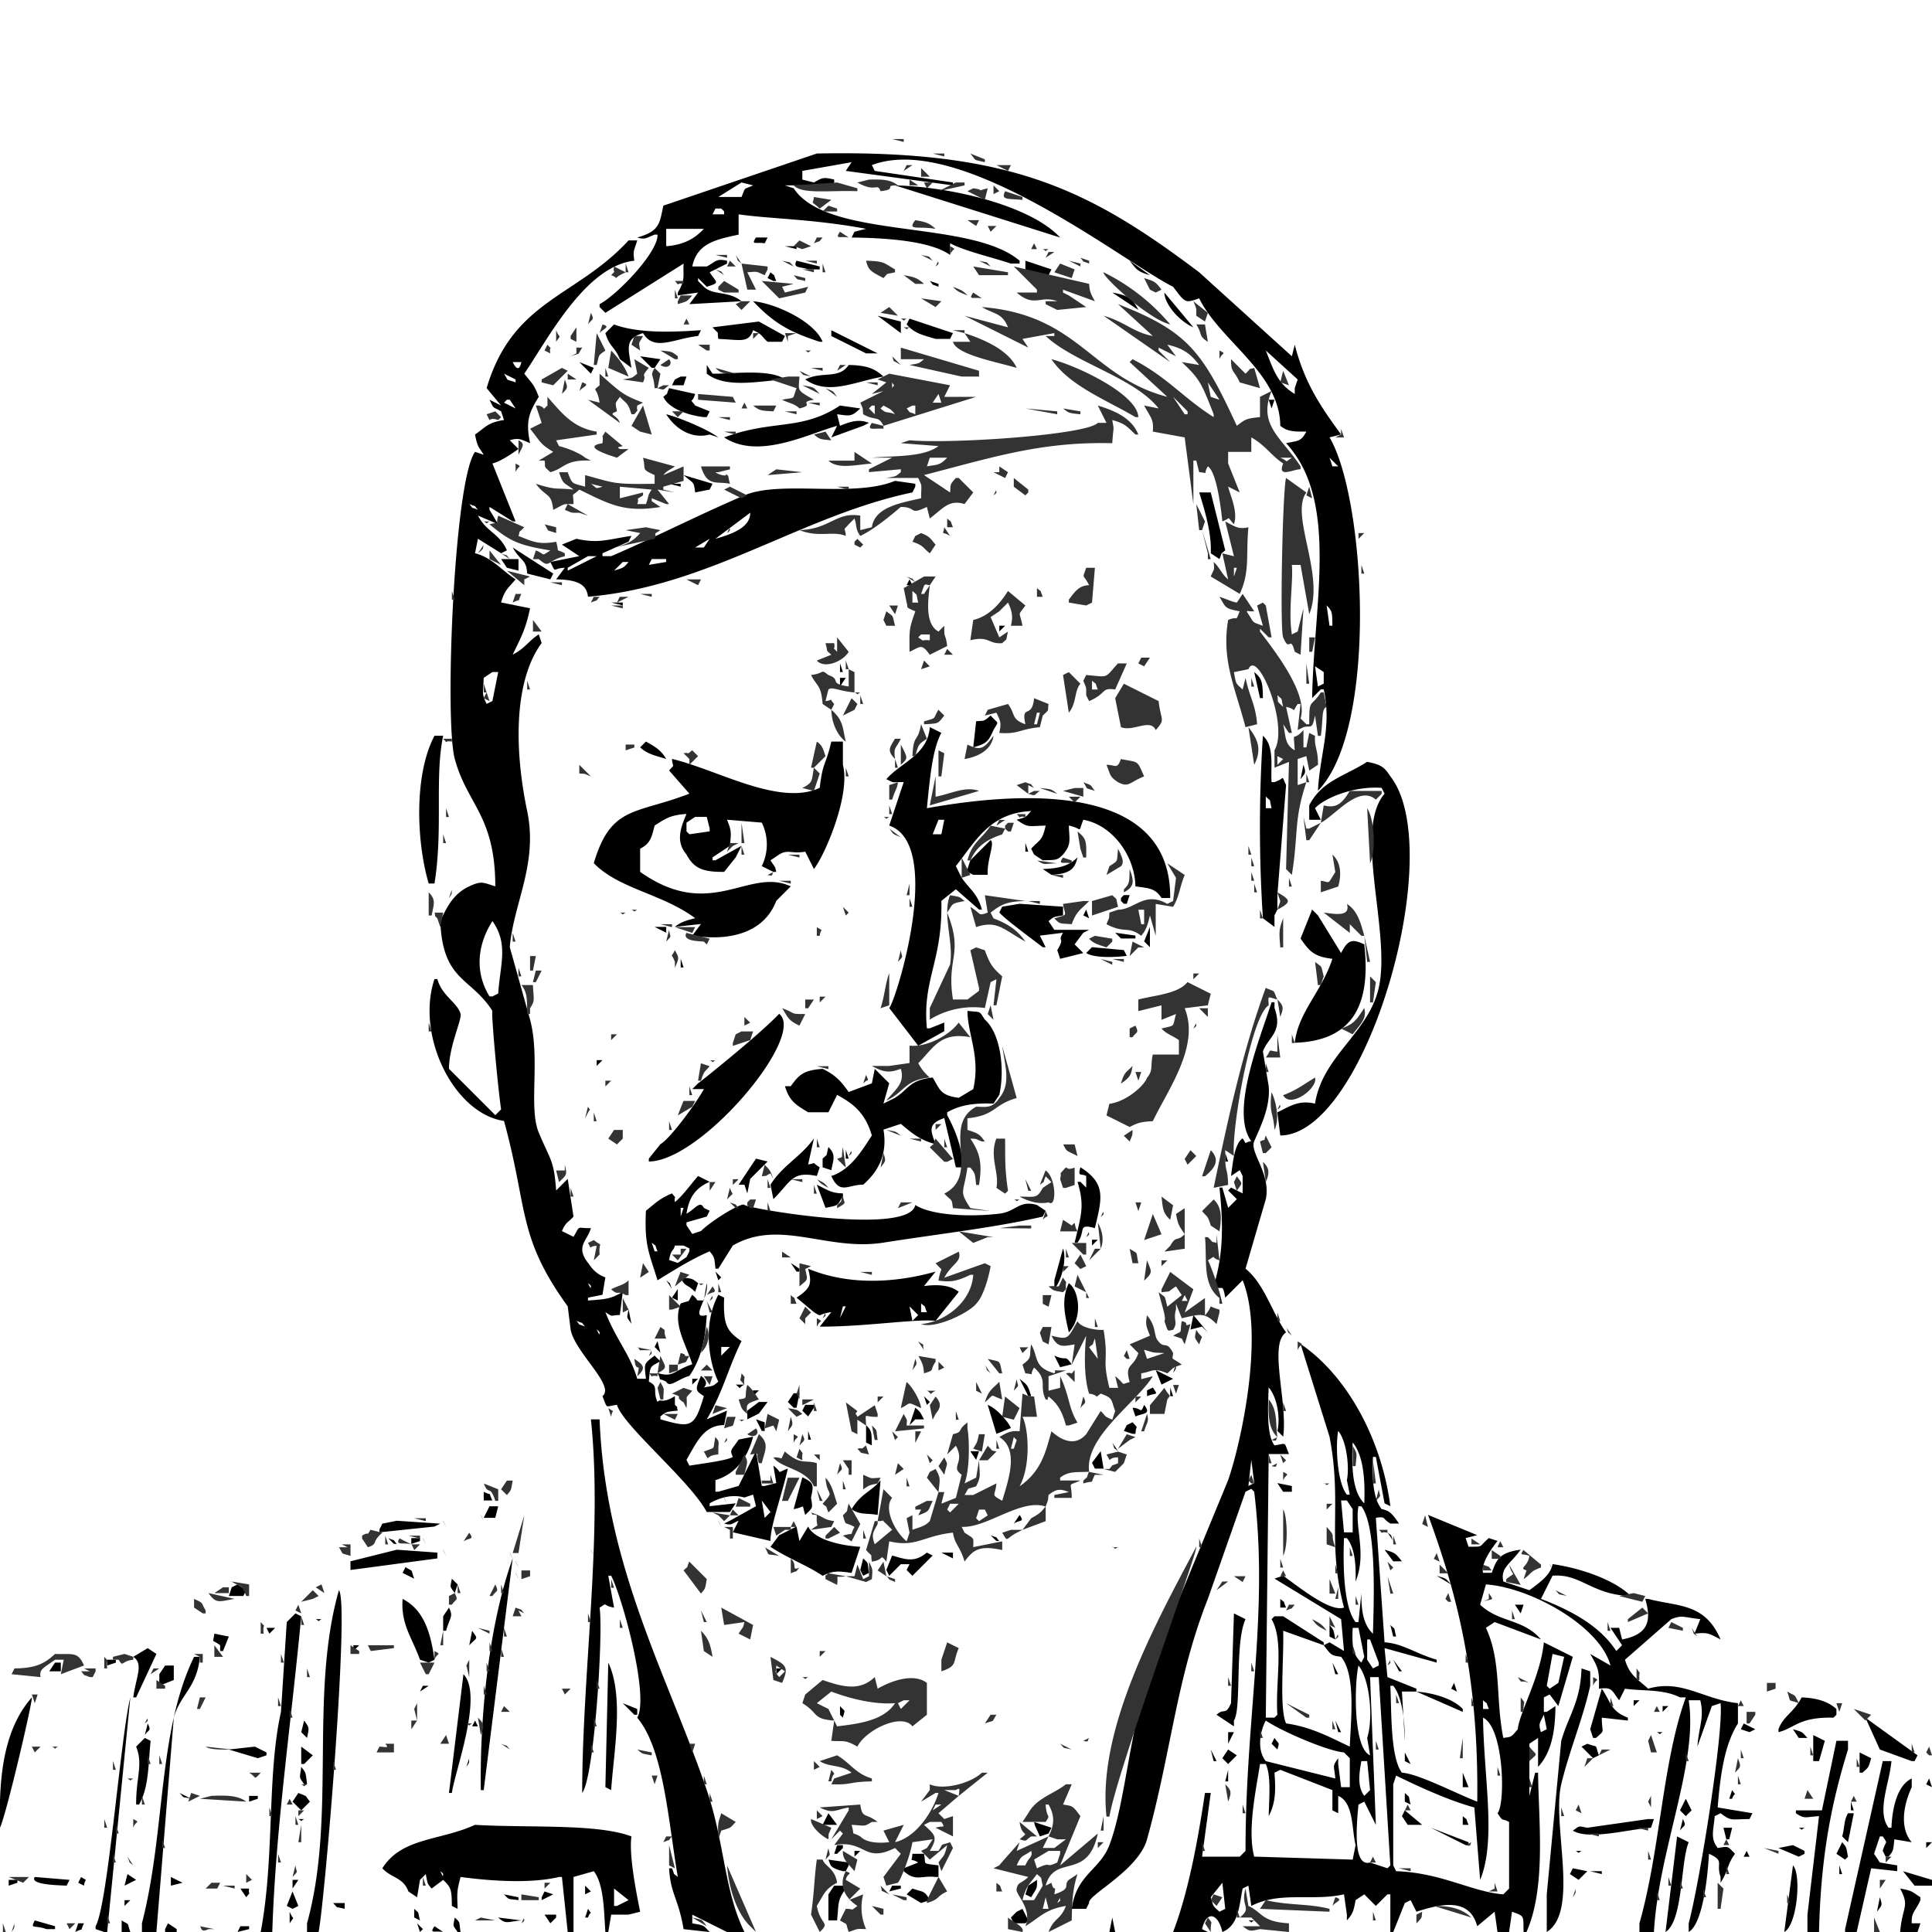<svg xmlns="http://www.w3.org/2000/svg" width="667" height="667" viewBox="0 0 667 667">
  <defs>
    <style>
      .cls-1, .cls-2 {
        fill-rule: evenodd;
      }

      .cls-2 {
        fill: #333;
      }
    </style>
  </defs>
  <path id="Color_Fill_1" data-name="Color Fill 1" class="cls-1" d="M282,53c66.907-1.342,94.029,12.422,132,41l32,29,1-4c3.369,13.275,9.084,21.571,16,31l-4,1c12.468,21.016,16.9,100.774-4,122,0.7-12.96,4.83-21.874,2-35h-1l-3,3c0.515-32.573,9.377-68.144-9-88,4.22-.883,5.123-0.488,7-4-4.735.058-6.662-.13-9-2-0.126-18.194-20.759-29.258-28-44-4.886,1.671-4.644,1.754-9-4-16.4-8.044-73.486-53.666-104-42l1,2,27,4v1l-37-5,2-3-17,3v3l4,1c2.877-1.647,3.206-1.942,7-1v1l-1,1H271l3,1c11.759,17.9,61,10.54,78,25v1h-3c-7.3-2.421-15.417-4.159-21-7v4c-6.67-4.688-21.06-5.844-34-6l1-2,4-1c-17.982-3.381-33.136-3.427-44-5v7c-7.664,1.682-14.336,2.876-16,11h5c3.435-1.81,3.07-2.791,7-2v1l-6,3c2.282,3.611,3.876,3.509-1,5l-3-3v1l2,2c3.212,3.078,8.509,1.305,13,5l-18,1,3-4-7,1v-1c2.756-4.532,1.748-6.06,2-10l-27,17-2-2v-1c5.859-3.016,20.324-17.968,20-24h-1c-2.834,1.113-3.293,1.82-6,1,7.759-2.212,7.7-4.811,9-11ZM256,63l-8,5h8c1.609-3.776.433-2.321,4-4Zm53,1c19.545,0.478,46.834,7,57,18Zm-62,8-1,2h4V73l-1-1h-2Zm4,2,3,1Zm-21,5v6c6.157-.484,9.815-2.627,13-6H230Zm31,3h4l-1,2C261.1,83.469,259.1,84.794,261,82Zm106,0h0ZM217,83h3c-1.1,3.666-1.552,3.389-1,7-16.955,1.868-29.921,27.236-38,39,2.778,3.593,3.248,3.419,5,8-3.559,5.724-4.5,8.624-3,16-3.056-1.269-3.916-1.963-7-1l3,3c-3.164,2.293-6.817,4.542-9,5q4,10,8,20h-1l-8-5v1l3,5-7-3c3.027,5.779,7.387,6.063,10,12l-2,1-8-5q-0.5,2.5-1,5c5.76,1.421,9.276,5.984,14,9-2.426,3.01-3.688,3.416-5,8l10,2c-1.525,7.246-2.949,9.678-6,16,4.275-2.159,5.363-4.612,9-7q0.5,1.5,1,3c-9.08,12.305-9.849,34.818-5,58,3.826,18.292-4.762,31.914-6,47l7,25c3.6,13.516-.6,30.364,3,39,4.058,9.731,5.253,9.441,6,20l4-4q1,6.5,2,13c-2.034,2.28-2.526,1.708-4,5l4,2c2.562-4.308.783-2.882,6-3-1.239,4.5-5.421,6.221-1,12,0.294,0.066,1.741,3.506,6,5q-0.5,3-1,6l-5,1v1c6.06-.5,7.755-0.456,12-3q-0.5,4-1,8c-3.564.04-2.087,0.913-5-1,3.865,9.785,8.569,14.625,11,23h3c-0.57-5.44-.913-4.973,3-8l2,2c-3.832,2-3.491,1.53-4,7,3.637,1.7,1.156,3.116,3,7,1.147-1.339,1.438.846,6-2v3c1.565,1.6.322-.131,1,2-4.03.4-3.912,0.327-6,2v1c10.471,2.972,11.695,3.075,15-8-2.849-1.936-3.191-1.962-1-7,0,0,3.131,2.033,1,4,3.635-.644,3.027-0.4,5-2-2.718-5.3-5.856-19.05,0-30l2,1c-0.343,9.087.766,11.521,6,15-4.705,9.529-6.364,17.538-12,27l7-3q-0.5,2.5-1,5c-7.014,0-9.486,5.953-13,12l1,2c5.493-.867,12.964-1.805,15-3-1.179-2.621-.477-2.24,2-6l5-1c-1.992,7.815-6.588,13.1-13,15v4h1l7-2,6-12q1,6,2,12h1l4-1q-0.5-3-1-6c3.609,2.668.423,2.7,5,1-2.089,9.208-6.092,19.929-6,25l-13-3q1-2,2-4c-2.752,1.179-2.2,1.66-5,1l2-1,9-5-1-4-3,1c-4.053-1.176-8.286-.093-12,2v1l9-1-2,3h-8c-5.771-10.791-28.914-29.8-31-37-4.278.548-3.157,1.614-5-3,4.531-3.554-9.572-15.129-11-23q-0.5-4-1-8c-17.45-24.141-13.6-33.375-22-64-17.2-2.558-30.565-29.328-24-49h1c1.551,5.818,6.872,8.073,8,12,0.547,1.9-4,11.245-4,19l16,16,2-2c-1-6.509-3.525-33.414-3-34-7.473-11.738-17.167-10.14-18-31,2.424-5.218,4.721-9.533,10-12,4.321-2.035,4.82-1.257,9,0-0.056-24.513-9.727-28.179-14-44-3.561-13.185-.3-95.983,7-106l3,1c-1.746-2.817-2.17-2.568-3-7,3.753-2.527,4.206-4.075,10-5q-0.5-1.5-1-3c-3.046-1.746-2.358-.552-4-4l4,2-5-6C177.062,103.487,198.89,102.713,217,83Zm54,2h4v1Zm-19,2h0Zm23,3,8,2v1h-4C276.568,92.011,273.488,92.721,275,90Zm46,0h0Zm33,0,9,3-1,2h-1l-7-2V90Zm36,0,7,5C392.683,93.791,392.273,92.949,390,90ZM266,94c2.042,1.8.707,0.015,2,3h-1l-2-1Zm5,1,2,2Zm35,0h0Zm4,1h0Zm66,0,6,4Zm-55,1,3,1v1C320.977,97.741,322.8,99.018,321,97Zm63,4c5.225,0.926,6.954,1.881,9,6Zm18,0,10,12C407.062,110.906,401.961,104.852,402,101Zm-144,2h0Zm-27,1h0Zm29,0c7.61,0.673,21.2,6.964,24,14h-1C273.005,114.712,267.445,111.909,260,104Zm68,1h0Zm-28,2,2,2Zm3,2,8,2v4Zm-64,1h0Zm75,0,15,5-1,2h-5c-4.6-1.376-7.264-1.9-10-5Zm-52,1,9,5-1,2h-5c-2.28-2.034-1.708-2.526-5-4-1.58,4.63-4.5,3.273-12,3-0.561-3.43.637-1.04-2-4Zm-50,1c9.32,3.545,23.614,2.384,30,2q-0.5,1-1,2c-8.507.95-15.206,5.418-19-1-6.434,1.975-5.1,5.255-4,12l-4-3c-1.868-4.567-3.5-4.032-5-9Zm75,2,16,8h-4l-12-6v-2Zm158,0,1,2Zm1,2,1,2Zm-9,5c2.648,6.7,4.091,11.491,10,15v-2l1-3Zm-216,2,7,1-2,3h-1Zm-44,2c1.344,2.682,2.318,2.921,3,0h-3Zm23,0,5,2q-0.5,1-1,2Zm44,1,2,3c6.027,0.168,19.98-1.836,25,2-8.867.533-20.393,3.225-27-2v-3Zm49,0c6,0.1,8.971,1.136,12,4-9.8,1.633-18.961,6.709-27,1C283.83,128.038,289.606,131.055,293,126Zm-119,3c1.932,3.027.2,1.619,4,3v-1Zm61,1h2q-0.5,1.5-1,3h-4q0.5-1,1-2Zm-8,1,2,2Zm-34,1h0Zm38,2,9,2c-1.128,3.773-2.155,1.03,0,4l5,2q-0.5,1-1,2h-1c-5.158-.6-12.042-2.776-14-7C231.042,135.2,229.707,136.985,231,134Zm46,1h0Zm7,1h0Zm-109,2-1,1,4,2-2-3h-1Zm263,0h2l-1,3Zm-148,2,7,1c-3.038,2.859-3.435,2.637-8,2l1,4c3.237-1.314,6.388-2.51,10-1l-2,1-11,4,2-4c-10.235,2.9-27.268,11.779-39,4C266.863,144.723,276.631,148.881,290,140Zm-43,2,4,2Zm-17,1c5.313,1.4,14.647,5.418,18,8l-3-1C238.538,151.784,232.868,147.672,230,143Zm-14,1h0Zm41,0h0Zm42,13h0Zm160,1,1,3h2Zm-223,6,10,3q-0.5,1-1,2l-5,1C239.452,165.893,239.527,167.167,236,164Zm73,2,7,1v1l-1,2c-38.188,7.948-70.293,32.492-112,36-0.524-4.485-3.942-5.853-11-6l3-4c-4.471.154-2.843,2.285-5-2l10-2-6-4,5-2c7.757,1.7,10.423.254,19-1q-0.5,1-1,2l-9,4v1h3c14.075-6,30.553-14.423,46-21C269.5,165.676,294.759,171.947,309,166Zm-78,1h4v1Zm183,3h4q2.5,10,5,20c-2.042,1.8-.707.015-2,3l-3-2C418.328,184.669,416.316,177.327,414,170Zm-252,4c1.8,2.042.015,0.707,3,2C163.2,173.958,164.985,175.293,162,174Zm97,3-12,9C253.133,184.268,259.067,181.975,259,177Zm29,6h0Zm-43,3-5,3h3Zm215,1v0Zm-283,2,14,9q-0.5,1-1,2l-8-2C181.751,192.923,179.654,193.835,177,189Zm26,3-7,4v1l10-5h-3Zm-30,1h6v4l-4-1Zm52,0q-0.5,1-1,2l6-1v-1h-5Zm-10,1-3,3c3.13-1.015,3.2-.829,5-3h-2Zm99,6,1,2h-2Zm-115,3h0Zm12,5h4v1Zm247,1q0.5,3.5,1,7h1C459.888,211.594,460.091,211.065,458,209Zm-115,4h0Zm2,3h2l-2,2v-2Zm-172,6v0Zm-6,6,2,2Zm123,1,1,3h-1v-3Zm164,1q0.5,3.5,1,7l2-1v-4Zm-284,2-3,2c-0.222,5.551-.73,5.5,1,9l2-1q1-5,2-10h-2Zm263,0c2.806,2.32,2.923,3.77,3,9h-1Q434,236.5,433,232Zm-143,2h2l-2,3v-3Zm52,13c2.71,3.178,2.979,1.528,1,5-1.761,3.987-2.4,4.719-7,6q0.5-4.5,1-9C339.681,248.688,339.393,249.383,342,247Zm-21,4,4,2c-3.153,5.638-4.027,16.358-5,26,25.046-4.451,84.377-11.744,84,31h-3c-2.157-3.338-4.247-3.36-9-4-0.272-11.047-8.322-21.306-18-23-1.972,5.011.06,3.05-5,2,0.2,5.227.912,6.5-2,10-2.079,2.125-2.59,1.842-7,2l-3-2-1-2c2.837-3.206,3.847-2.492,5-8-6.289.209-6.025,0.765-10-2,3.651-1.059,2.941-.814,5-3-14.416.635-19.348,10.65-26,19l2,4c2.763,4.067,5.41,5.279,7,11h-1l-8-7-5,4c0.453,21.052-6.608,26.924-5,44h1l5-2v3l-9,5-10-13c2.572-3.161,18.9-56.494,0-63q2.5-7.5,5-15c-4.732-.069-2.769.515-6-1C310.982,263.194,320.341,260.654,321,251Zm-171,3h3c-3.008,14.34.037,32.307-3,51h-2C143.806,290.782,142.835,267.624,150,254Zm286,0c4.11,3.512,2.6,11.156,3,16h1c3.9-1.339,2.185-2.7,4,1l-3,38v5l-1,2v4l-4-3A486.372,486.372,0,0,1,436,254Zm-213,2c3.068,1.717,5.194,2.894,7,6-3.709-1.12-6.612-1.72-9-4Zm64,0h4v8c2.727,10.4-6.176,31.128-10,36l-3-6c-4.615.884-5.977-.919-9,1l-3,2c1.774,2.811,1.459,1.7,2,4h-1l-4-2a17.084,17.084,0,0,0,0-15l-12-1c1.518,3.845,1.483,4.173,1,9l-6,4v1h1l9-5-2,4-4,5c-7.48.09-10.453-1.243-13-6-3.618-4.317-2.3-8.64,0-14-5.923.416-7.378,1.763-11,4-1.043,4.094-1.413,6.173-5,8v8c24.413,17.262,37.437-1.743,52,5l-5,5c-4.435,11.61-17.006,13.92-29,12l3-4-9,1c1.984-1.684,3.856-2.191,7-3-11.371-8.474-26.393-10.112-35-19,5.909-20,14.415-16.8,33-24l-7-8c2.21-2.559,1.2-.579,1-4,15.714,3.742,37.028,16.461,51,10C284.093,262.645,285.046,264.587,287,256Zm185,7c4.664,0.931,5.859,1.678,8,5,19.958,25.494-8.344,123.812-38,124q-0.5-4-1-8c4.444-2.134,7.313-4.308,13-3,2.563-16.458,18.463-24.312,22-40,4.312-19.128-8.837-54.3,2-67l-1-2c-9.356-.769-19.681,3.427-23,7l2,4h-4v-5C456.437,269.475,464.02,268.1,472,263Zm-22,1c0.991,3,.689,2.675-1,5Zm-13,11v4h2C438.088,275.349,439.038,276.955,437,275Zm-197,7-3,2v3l1,1,7-1v-1q-0.5-2-1-4h-4Zm84,1q-1,2.5-2,5h3l1-5h-2Zm60,0,3,4Zm54,6v0Zm-96,1c1.562,1.081-1.336,6.877-1,12h-5l-2-1v-1l1-3Zm12,1,1,3h-1v-3Zm18,5c-0.828,3.365-1.959,5.693-9,6l-3-2C365.786,299.833,369.08,298.871,372,296Zm-14,3h0Zm30,10h2l-1,3h-1l-1-1v-1Zm-36,3,15,1v3c-3.635.644-3.027,0.4-5,2l2,3h12l-2,1-3,4,3,3-8,2-1-3c2.929-4.684-.109-2.53,2-6l-8,1,2,4h-1c-1.681-1.336-13.366-9.9-15-12l1-2Zm23,2,1,3-2-1Zm72,46c1.249-10.7,9.143-17.338,13-29-6.667-.781-8.043-2.832-11-7l4-10,2,2,8,13c2.4-4.775,3.978-4.852,8-3C473.373,346.787,467.125,359.38,447,360ZM221,315l3,3Zm-51,3c-5.085,7.989-6.266,17.4-1,26h1l2-1C172.619,333.159,175.68,325.935,170,318Zm56,2h4v2Zm171,0v7l-2-2Q396,322.5,397,320Zm-12,2,7,1v1h-5Zm55,3,1,2Zm-209,1,2,2Zm146,1,11,1,1,2c-5.758.713-11.832,0.5-14-1Zm-142,4,1,3h-1v-3ZM571,667h-5v-3c7.279-25.782,7.879-55.492,16-78h-2c-5.811-2.939-12.916-2.112-19-3q-1,2-2,4c-2.762-3.593-2.3-4.567-7-4,0.217-6.278-.223-7.185-3-12l7,4c-3.594-13.6-27.593-26.965-43-28q-1,3.5-2,7c6.594,6.276,14.784,4.739,21,12l-16-6-3,2c5.439,11.583,3.261,24.409,6,38,2.763-.447,2.526,0,5-3,0.429-5.46,7.848-18.206,9-30l10,5q-2.5,8.5-5,17l-3-4-2,1v5h1l3-2c-0.069,8.351-1.222,15.865-6,21V600l-3,2v18q1-4,2-8h1c0.172,16.508,2.865,39.62-4,55h-1c-0.16-5.8.492-5.342-4-7q-0.5,3.5-1,7h-4q-0.5-3.5-1-7l-6,5c-2.648-9.846-12.111-7.864-21-5l-2-4-2,1-4,10h-1V654h-1l-4,4-4-4-3,2c-0.656,3.807-1.05,4.838-3,7v-2q-0.5-3.5-1-7c-11.014,2.475-22.034-1.158-32,4q-0.5-3.5-1-7l-2,1c-1.228,6.241-1.41,12.741-7,15-1.39-6.412-5.468-7.649-7-1l2,1H405c5.242-13.7,8.489-31.2,11-48h2l-3,22h13l2-2c-0.031-46.2,8.093-81.863,3-124l-1-1-2,1-13,37c-10.841,27.34-12.641,52.895-21,83-3.008,10.833-20.843,19.4-20,22l-1,2h-5c1.643-11.906,9.686-13.348,13-22,5.759-15.035,6.94-41.334,15-63l26-63c4.551-13.1,12.608-50.3,5-69l-6,6c-1-5.568-1.014-2.059-4-4,3.541-11.452,3.259-22.046,2-34h1q1,3.5,2,7l3-3-3-3,1-1,4,2v-6l-1-2-3,2c0.665-4.875,1.179-11.113,4-13,1.775,2.617.063,1.362,3,1-7.581-10.13,3.314-36.306,7-48h1v2c3.026,8.34-2.1,9.914-4,15q1,6,2,12c0.567,6.794-2.268,12.782-5,19-1.688,3.844,5.859,11.2,4,20l-7,24c6.533,5.238,9.141,15.215,14,22-6.139,3.981.649,24.067-1,36l-2-2c1.073-4.519-.043-11.568-3-15-0.365,8.257-.585,16.647,2,20,4.278-.548,3.157-1.614,5,3h-7q-0.5,45.5-1,91h3l1-1c-0.78-11.144,2.412-25.313-2-33l1-1h3l14,9v1l-14-5c0.313,9.257-1.425,26.68,1,32,8.92,1.2,15.992,5.23,22,8,0.328-9.076,2.182-24.666-3-31-3.4-.5-3.361-0.446-6-4l2-1,5,3q-0.5-5.5-1-11l-23-14,3-1c5.589,4.039,16.308,12.7,21,11-6.058-23.013-.51-35.77-5-59l-10-32c15.773,10.69,27.946,32.481,31,56l-2-1-3-16h-1c-0.326,7.062-.034,14.272,3,18,2.766,0.568,3.62,1.557,6,5h-3c-3.109-1.941-1.376-2.478-5-2q1.5,21.5,3,43c6.227,0.357,10.664,3.876,18,6v1l-18-5q0.5,5,1,10l10,4v1h-5q0.5,8.5,1,17c0.017-6.654-.87-15.223-4-19h-1c0.442,8.205-.109,24.6,4,30,5.885,0.434,18.458,7.1,26,10,0.59-43.867-7.4-72.959-17-99l17,7-4,1,1,3c5.464-.065,3.217.263,7-3l3,1c-3.3,4.216-5.6,8.257-5,11h3c1.648-4.45,2.479-6.988,10-8-3.663,5.1-7.056,6.212-6,11l9,3c3.94-2.881,7.389-5.458,8-9,9.428,1.319,21.4,5.376,27,11-13.388-.334-17.251-7.811-27-7l-4,8c10.419,4,20.3,9.253,26,18l2-2-4-6h3q0.5,2,1,4c9.866-1.855,9.9-7.289,8-14h1c10.24,2.724,19.6,1.3,25,14-4.03-2.02-4.129-2.529-9-2l2-5c-5.955-.672-6.183-1.5-10,0l-16,14c1.6,5.469,4.46,6.73,8,10,11.62-3.36,19.04,3.726,31,5v7c-4.62,7.287-6.069,17.571-7,29l12,2q-0.5,1-1,2c-6.6.077-6.239,0.815-10-2l-2,1c-0.541,5.4-1.5,7.729,1,11,3.956-.607,3.279-0.731,6,2-2.825,3.8-2.213,5.7-5,10v-2c-1.7-4.914,1.629-5.441-4-8-0.376,6.876-1.97,24.108-7,27v-3c3.729-13.936,12.116-65.836,11-76l-3,1q-2.5,7-5,14c0.506-6.966,2.452-10.018,1-16h-4C586.363,608.575,572.582,638.733,571,667ZM334,349c4.975,0.555,3.872-.19,6,3,5.38,4.716,6.991,17.038,5,26l-2,3c-7.471-.251-11.753.66-16,3v1c1.941,3.5,5.922,11.847,5,18h-2l-4-17c-5.805,2-4.754,4.229-3,9-5.415-1.344-8.41-4-12-7l-6,2c1.314,7.446-.944,13.737-7,19-5.239-.078-8.028,3.623-11-3,6.627-2.128,10.547-8.7,14-14-2.169-7.3-5.862-10.741-12-14l-3,6h-7c-4.075-2.473-6.435-3.761-8-9h2c2.886-3.976,4.324-5.5,11-6,4.423,2.122,6.347,4.267,9,8l8-3,1-5,5,5q-1,3.5-2,7l4-2c5.01-3.237,4.93-6.106,13-7,2.5,4.153,2.62,6.185,9,7l5-3C338.586,364.891,334.026,356.984,334,349Zm-65,1c9.58,7.551-26.806,50.883-45,51v-1l4-5c3.583-1.98,13.135-15.349,15-19h-4l2-2C241.158,374,261.891,357.494,269,350Zm58,2h0ZM206,366h2l-2,2v-2Zm75,27q-1,4.5-2,9c3.489-.449.5-1.177,4,1l-1,3c-8.535-1.766-8.8,1.786-15,8l-1-5C270.318,402.172,276.521,399.381,281,393Zm5,3c2.617,2.627,1.782,4.038,1,8l-3-1v-3C286.066,398.037,285.035,399.625,286,396Zm6,1,1,3h-1v-3Zm131,1,1,3h-1v-3Zm-162,2,4,1-6,6-1,5-1-3h-2Zm14,2v0Zm98,1c9.082,5.639,7.362,10.947,5,21-6.185-1.717-3,.982-6,5h-1c2.41-9.953,3.44-12.808,1-21h1l2,2v-4C373.037,404.954,372.046,406.477,373,403Zm-132,3,4,2c-4.7,2.091-7.074,5.061-8,11,3.007-1.562,4.64-4.739,6-2l2,1-1,2-7,2v1l2,3,3-1c3.878-3.845,14.512-10.2,15-9,2.853,1.537,56.964,10.6,59,0,5.344,3.524,18.415,4.252,29,3,5.819-.688,6.765-4.8,13-3l3,2-1,2c-16.139,3.787-36.258,6.037-55,9-19.463,3.077-35.859-8.366-52,1q-2.5,4-5,8h-1c-0.405-4.03-.327-3.912-2-6-6.4,2.757-12.14,6.408-18,10-2.96-9.682-4.559-11.98-4-24,3.295-2.616,4.488-4.093,9-6,1.954,2.458.567,0.4,1,3C235.76,412.769,238.649,408.662,241,406Zm27,2v0Zm14,1c4.09,2.008,5.031,2.895,9,3v1c-2.185,3.34-1.083,2.993-6,4Zm-47,8v3l1-3h-1Zm142,11h2l-2,2v-2Zm-152,1,1,3h1C225.741,428.977,227.018,430.8,225,429Zm8,1c-0.538,2.176-1.312,1.1-2,5l3,1,3-2,1-2v-1l-2-1h-3Zm134,1c1.332,3.69-.416,11.079-3,14v-3Zm-94,5,3,2v1h-1Zm-59,2,1,2Zm65,0c13.818,5.744,29.716,5.03,44,1l-4,5c3.822-.528,8.839-0.635,12,2l-8,10c-6.866-.753-24.46,2.071-40,2l4-5c-4.987.658-2.939,1.958-6,0l-6-5C280.023,444.634,280.339,443.143,279,438Zm-32,1,2,2-1,1Zm-12,2c4.03,0.4,3.912.327,6,2l-1,3C237.068,443.107,236.367,444.362,235,441Zm-5,1c2.042,1.8.707,0.015,2,3Zm-27,1,1,2C203.576,444.072,204.8,444.324,203,443Zm41,0c0.909,5.259-6.216,12.666,0,11-0.438,7.942-1.85,15.047-6,21-4.11,1.193-6.791,4.264-8,2-3.583-1.782-1.184.531-3-3,5.624,1.72,5.5-.874,12-3-2.21-7.149-6.911-13.9-4-21,3.827-1.321,2.08,0,4-3,2.978,2.544.306,1.783,4,2Q243.5,446,244,443Zm125,0c3.368,2.264,5.063,11.489,0,17C367.627,453.969,366.278,448.565,369,443Zm-135,2v4l-2-1Zm84,5v3h2C318.741,449.977,320.018,451.8,318,450Zm-27,1-1,4,2-4h-1Zm23,0,1,5,2-2Zm-97,1q0.5,2.5,1,5C216.215,454.4,216.4,455.389,217,452Zm195,2,5,6-2-2-4,1Zm-213,2c1.8,2.042.015,0.707,3,2C200.2,455.958,201.985,457.293,199,456Zm7,3,1,2C206.576,460.072,207.8,460.324,206,459Zm15,3,2,3Zm17,0v0Zm-11,1q0.5,2,1,4l-2-2Zm135,1,1,2Zm-113,1v3l3-3h-3Zm-30,2h0Zm14,0,1,2Zm131,1c4.742,2.139,3.327-.65,6,3l-4,1Zm42,3c-0.22,1.467.414,1-1,3Zm-64,1h0Zm57,1,6,3-4,2Q400,475.5,399,473Zm6,2h0Zm-166,1h2l-2,2v-2Zm113,0c2.664,2.17,2.8,2.009,4,6h-1Zm-98,2h3C254.343,479.393,256.366,479.845,254,478Zm64,1,1,2Zm80,0c2,3,1.335,1.629-2,3v-2Zm6,0,1,3h-1v-3Zm-144,1h2l-2,2v-2Zm14,1h2l-1,5h-1l-2-2Zm-19,1h0Zm64,0,2,2-1,1Zm31,1,3,3Zm-88,1h3l-3,4-4,2v-3Zm16,1h3v1l-2,3-2-2Zm63,0c3.284,1.3,7.272,6.052,8,8l-5,2Zm54,0c2.614,3.3-.263,2.8-3,4l-1-3C394.167,486.031,393.635,488.419,395,485Zm-79,1c1.926,1.517,1.77,1.791,3,4h-3l-2,2Zm-112,4h3c1.959,50.855,23.73,88.982,37,128,6.241,18.352,5.9,34.315,13,49h-6l-12-6v3c4.419,0.774,3.714.6,6,3l-9-1c-1.783-10.628-4.518-12.116-5-21h1c1.259,3.023-.018,1.2,2,3-3.378-20.123-4.878-44.107-14-55,4.271-7.4-5.265-41.908-9-49h-1q1,5.5,2,11c-4.426-.777-1.829-2.013-5,0,1.326,8.49-1.756,58.239-6,64C200.99,577.547,208.183,529.281,204,490Zm57,0,3,1v3h-1Zm-5,1,1,2Zm135,0c2.21,2.559,1.2.579,1,4h-1l-3-1,1-2Zm-92,1c2.125,2.079,1.842,2.59,2,7l-2-1v-6Zm39,0,2,2Zm-59,2,1,3h-1v-3Zm183,0c-0.981,5.113-.371,17.869,3,22h1q-0.5-2.5-1-5C465.911,506.7,464.961,497.559,462,494Zm-184,3,1,2Zm106,1,2,3C383.958,499.2,385.293,500.985,384,498Zm83,0c-0.421,8.415-.108,17.019,4,21C471.348,510.754,470.653,502.376,467,498Zm-132,3h3l-1,3Zm45,0q0.5,3,1,6h-3l-1-2Zm52,3q-0.5,4.5-1,9l2-1Q432.5,508,432,504Zm-158,4,1,2Zm16,0h0Zm-13,2c4.255,1.948,3.848,2.874,3,7,0.607,3.956.731,3.279-2,6-1.387-4.252.4-2.785-4-2Zm27,1q-0.5,6-1,12c-3.557-.708-6.125.1-9-2C297.512,515.271,301.074,514.876,304,511Zm137,1,5,1v2h-3Zm-274,3c3.583,1.782,1.184-.531,3,3h-3v-3Zm96,3q0.5,3,1,6l2-2Zm200,0q0.5,5.5,1,11h3v-8l-2-3h-2Zm-294,2h3l-1,4h-4Q168,522,169,520Zm300,0c-1.4,7.482,2.97,16.284-1,26,0.194-6.112-.346-11.767-3-15h-1c-0.336,9.261-.222,23.563,4,29h1q0.5-5,1-10c-0.05,6.359.783,10.956,4,14,0.334-12.53,1.293-37.011-4-44h-1Zm-117,3c1.86,2.573.082,1.584-2,3Zm-215,2,15,1-2,1-19,2v-1q0.5-1,1-2Zm211,0,2,2Zm-73,2q0.5,2.5,1,5l3-5c2.062,4.23,10.238,6.5,18,7l-3,9c-4.986-.682-6.3-0.777-10,1-5.467-3.681-12.134-6.086-18-10l3-4Zm204,2c2.042,1.8.707,0.015,2,3Zm-137,1c3.023,1.259,1.2-.018,3,2h-1Zm-208,1c3.023,1.259,1.2-.018,3,2h-1Zm8,0h3v1l-3,1v-2Zm-5,4,14,1v2l-30,4v-3Zm341,0c4.023,1.141,3.827,1.374,6,4h-3Zm-158,1,2,1-7,7-2-2,1-2h-3l-4,4-1-2,2-5C312.536,538.3,315.632,539.65,320,536Zm5,0h4v2Zm5,0,2,2Zm-153,2-10,80h-1C165.635,591.864,168.865,560.694,177,538Zm121,0c2.078,2.024,1.365,1,2,5l-2,1-1-2Zm233,0h0Zm-88,1,1,2Zm42,0,5,3Zm-345,2c3.027,1.932,1.619.2,3,4l-4-2Q139.5,542,140,541Zm356,3c3.651,1.059,2.941.814,5,3Zm-340,1,2,2-1,3C155.215,547.4,155.4,548.389,156,545Zm273,0h0Zm80,1,2,1ZM82,547l3,2-1,2H79l1-3Zm35,2c3.76,4.168-4.786,106.463-7,118h-4v-3C116.21,627.08,106.686,585.381,117,549Zm22,3c7.272,3.759,9.646,11.417,11,21l-2,1-3-1C142.205,565.295,138.313,560.639,139,552Zm303,0c2.042,1.8.707,0.015,2,3h-2v-3Zm74,0h0Zm7,2h3q-0.5,1.5-1,3Zm-368,1c1.571,3.216.4,3.116-1,8h-1v-5Zm-53,2,2,1c-3.6,38.09-8.849,73.292-10,109H90c4.883-25.849,2.088-53.925,7-76l2-31Zm324,0,4,2c-3.794,8.289-1.276,30.8-4,35v2l-6-4c2.7-2.515,3.023.484,5-4Q425.5,572.5,426,557Zm23,0h0Zm-340,2h2C109.255,559.977,110.78,559.912,109,559Zm59,2q0.5,1,1,2Q168.5,562,168,561Zm291,0c1.6,1.984,1.3,1.389,2,5l-2-1v-4Zm21,0c2.066,1.963,1.035.375,2,4h-1ZM92,562h3l-2,2Zm375,0c-0.275,6.388,0,9.125,3,12l1-2q-1-5-2-10h-2Zm-304,1c2.142,3.137,1.851,2.026-1,5Q162.5,565.5,163,563Zm-89,1,5,1-2,5H76v-2C72.9,565.645,73.546,567.743,74,564Zm398,2v7l2,3,2-1v-1l-3-8h-1Zm-350,2h2l-2,2v-2Zm-71,1,3,2-7,15H46c0.938-6.965,3.678-11.637,0-14Zm485,2q-1,5.5-2,11l1,1,3-2q1-4.5,2-9ZM67,572h2c-0.97,10.659-6.79,12.989-9,21l-6,74H49v-3C57.227,632.128,54.347,598.078,67,572Zm-30,1h3v1l-3,1v-2Zm444,0,3,4h-1ZM19,574h2v3H17Zm191,0c5.593,11.736,1.806,31.337,1,44l-2-1Q209.5,595.5,210,574Zm250,0,2,4h-1Zm36,0,8,3ZM57,575h3v5l-5,2v-4Zm412,0c-1.38,5.658-1.975,28.468,4,31q-0.5-3-1-6C474.248,592.869,472.8,579.589,469,575Zm97,0q0.5,1,1,2Q566.5,576,566,575Zm-298,1h2l-2,2v-2Zm278,0,3,1v5c-2.548,11.515-7.216,22.353-10,34-3.309,13.844,6.418,43.774-5,51V654q2.5-26.5,5-53C541.571,592.154,545.64,587.529,546,576Zm-386,2c7,7.206-3.082,33.926-4,41h-1Q157.5,598.5,160,578Zm313,1q1,25.5,2,51l-4-8-2,1c-0.7,7.186-1.979,21.676,4,20l6,2,1-1q-2-32.5-4-65h-3Zm29,2,1,3-2-1Zm-356,1h2l-3,2Q145.5,583,146,582Zm407,1c3.246,4.741,2.99,7.672,9,10v1l-9-1c0.024,5.814,1.358,3.945-2,7h-1q-0.5-1.5-1-3Zm-64,1c6.066,0.479,12.746,2.515,16,6v1ZM11,586c0.3,1.371-8.713,40.064-11,45C-0.5,612.1,1.689,596.551,11,586Zm34,0-8,81H36l-3-1v-1C37.256,657.806,41.655,599.158,45,586Zm577,0c5.36,0.249,9.08,1.393,12,4v2l-1,1c-12.043-.267-13.39,3.646-19,5v-1C615.747,592.32,619.049,591.511,622,586Zm-110,1v3h2C512.741,586.977,514.018,588.8,512,587Zm52,0h2l-2,2v-2Zm-349,1,5,2v2h-1Zm75,1c2.073,2.268,1.666,1.041,1,4l-1-1v-3Zm284,0h2l-2,2v-2Zm-305,1,1,2Zm264,2c-1.292,2.774-2.016,2.853-1,6l2-1Q533.5,594.5,533,592Zm-21,1c0.261,20.642,4.648,42.437-1,56q-1-12.5-2-25c-8.97-2.41-20.186-7.652-27-11l-1,3v28l1,2c15.725,0.556,26.135,7.142,37,8l2-2V629c-2.887-1.547-1.789.32-4-3C519.832,622.6,519.185,596.387,512,593Zm132,0,18,13q-0.5,1-1,2h-1l-11-4Q646.5,598.5,644,593Zm-539,1c1.934,2.654,1.7,2.486,1,6l-2-2Zm59,0q0.5,1,1,2h-2Q163.5,595,164,594Zm273,0c-2.08,3.837-3.086,10.239,0,14l24,6c-0.4-4.542-1.155-4.076,1-7v2q0.5,4,1,8h3V607l-2-2C458.033,604.5,441.98,597.448,437,594Zm24,0,2,4h-1Zm42,0,2,3ZM51,595c1.308,2.72.442,1.923-1,4Zm551,0,4,2-2,1-3-1Q601.5,596,602,595Zm7,2h0Zm10,0c3.651,1.059,2.941.814,5,3h-3Zm-195,1h2l-2,4v-4Zm148,0h2C572.255,598.977,573.78,598.912,572,598Zm54,1,4,2q-1,3.5-2,7h-2v-9ZM50,600l2,1c-0.828,7.755-.5,15.95-4,22H47c-0.041-9.526,2.481-13.788,0-20Zm390,0c1.525,2.286,1.826,1.215,1,4l-2-2Zm194,1h4v3c-6.25,20.082-9.443,38.657-10,63h-4v-6q2-17,4-34c-4.893.3-4.895,1.064-8-1v-1h9Q631.5,613,634,601Zm-86,1c4.2,1.537,2.448-.184,4,4l-2,1-4-4ZM88,603l4,2v1l-3,1-10-3Zm16,0,4,3-3,3h-1v-6Zm314,1,2,4h-1Zm6,0,3,2-3,3-2-2Zm61,1,2,4-2-1v-3Zm157,0,4,2c-1.059,3.651-.814,2.941-3,5h-1v-7Zm-523,1h0Zm43,1c-0.22,1.467.414,1-1,3Zm308,1c-0.748,4-1.469,8.78,1,12l2-2q-0.5-5-1-10h-2Zm180,0h3c-0.728,7.914-5.177,17.3-1,23h1c0.257-6.712,1.965-14.634,7-17v3c-3.45,7.481-3.718,14.787,0,19l-6-1c-0.4,4.03-.327,3.912-2,6h-1q-0.5-1-1-2c1.023-3.85,1.967-2.062,0-5h-1q-1,3-2,6l2,3,6,1v2l-9-1q-2.5,11-5,22h-4v-1Zm-215,1c-1.1,7.622-4.522,22.568-2,32h1l33,1q0.5-2.5,1-5c-1.37-5.646-.625-14.7-6-17v6l-2-1v-7l-18-7-2,1c0.384,5.627.569,10.113-2,15,0.206-7.586.8-13.962-1-18h-2Zm-331,1c1.685,2.1,1.549,1.975,2,6h-1C103.025,613.165,103.528,614.03,104,610Zm186,1h0Zm134,0v4h-1Zm81,1,2,5h-2v-5Zm161,2q0.5,1.5,1,3l-2-1Q665.5,615,666,614Zm-68,4c1.627,2.52.985,0.166,0,3h-1Q597.5,619.5,598,618ZM62,619l4,2C62.349,620.088,63.955,621.038,62,619Zm41,0c3.4,1.346,2.069.607,4,3l-3,3-3-3Zm320,0v0Zm62,0c2.066,1.963,1.035.375,2,4l-2-1v-3ZM86,620h3v1l-3,1v-2Zm33,1h0Zm463,0q1,2,2,4l-2,2-2-2Q581,623,582,621Zm57,1q0.5,1.5,1,3h-1v-3Zm-154,3,6,5h-5l-2-3Zm131,0h0Zm-330,1,3,4h-5Zm352,0h2q-1,5-2,10l-2-2C636.982,630.253,636.517,628.584,638,626Zm-133,1c2.042,1.8.707,0.015,2,3h-2v-3Zm-402,1h2C103.255,628.977,104.78,628.912,103,628Zm466,0h2q-0.5,1.5-1,3c-8.348.619-21.44,4.357-27,1,2.605-1.785,1.611-1.6,5-1Zm12,0c1.308,2.72.442,1.923-1,4Q580.5,630,581,628Zm-224,1,6,2-1,2-3,1C357.617,630.7,357.473,631.122,357,629Zm-193,1c18.482,1.105,42.128-.506,54,4-0.946,6.649,1.851,20.205,3,26l-4,1h-6q-0.5,3-1,6h-1c-0.466-6.046-.361-16.385-4-21l-7,2v19h-2q-1-9.5-2-19h-1c-9.832,2.314-23.133,1.439-34,0-1.206,4.809-1.256,4.916-1,11l-2-1c-0.052-5.673-.273-6.395-3-9l-4,3c-1.6-1.984-1.3-1.389-2-5l-2,2q-0.5,3-1,6l-3-2c-1.883-5-5.822-4.518-9-8C138.7,634.3,151.985,635.533,164,630Zm327,0h0Zm3,1,13,5v1h-1Zm101,0h3q-0.5,2-1,4h-1Q595.5,633,595,631Zm26,0h2C621.255,631.977,622.78,631.912,621,631Zm-42,3,4,2c-2.851,6.852-1.882,27.128-8,31Q577,650.5,579,634Zm57,2c1.6,1.984,1.3,1.389,2,5l-1,1-3-2Q635,638,636,636Zm29,0h2l-2,2v-2Zm-376,1h2v1l-2,2h-1Zm330,0,4,2v1l-2,1-7-3Zm-324,2h2l-2,2v-2Zm249,0h2C544.255,639.977,545.78,639.912,544,639Zm59,0q0.5,1,1,2h-2Q602.5,640,603,639Zm4,0h0Zm-292,1h4c0.84,3.935-1.1,3.149,5,4v4h-1c-5.013-.606-6.779,1.7-11-2v-1l5-2C313.914,641.136,314.739,643.6,315,640Zm202,0q0.5,1,1,2Q517.5,641,517,640Zm-231,2,7,1v1l-1,2h-1C286.441,644.772,286.871,644.149,286,642Zm333,2c2.962,3.063,1.481,20.536-3,23Zm16,0q0.5,1.5,1,3h-1v-3Zm-92,1,5,1-3,3-3-2Q542.5,646,543,645Zm-391,1q0.5,1,1,2C152.576,647.072,153.8,647.324,152,646Zm397,0h4v1Zm108,0,10,3v2h-6ZM44,647l3,2-4,2Zm-32,1,12,1-1,2C19.645,650.831,10.167,650.667,12,648Zm16,0c2.617,1.775,1.362.063,1,3l-2-1Zm31,0,4,2-4,1v-3ZM3,649H6v1l-3,1v-2Zm98,0h2l-2,3v-3Zm257,0c0.126,3.134-.156,2.924-2,6l-2-1,1-3Zm64,1-4,5c1.059,3.651.814,2.941,3,5l2-1Q422.5,654.5,422,650Zm-220,1,2,2-2,1v-3Zm86,0h4v1c-2.868,4.2-2.376,4.344-3,11h-3v-9Zm20,0h3v1l-4,1ZM83,652h3c-0.425,2.6.976,0.546-1,3Zm129,0v6h1l4-2Zm103,0c3.69,1.316,4.136.53,6,4l-3,1-5-3Zm341,15c0.766-9.063,3.4-8.6,0-15,4.455,0.747,4.2,1.25,7,3v1c-1.843,4.156-3.158,4.043-3,8h3q-0.5,1.5-1,3h-6ZM101,653l2,5-2,1-2-1Zm87,0,3,1-4,2v-1Q187.5,654,188,653Zm-14,1,5,1v1C174.99,655.421,176.009,656.046,174,654Zm475,1c0.991,3,.689,2.675-1,5Q648.5,657.5,649,655ZM43,656h2l-2,2v-2Zm72,1h4v2C115.349,658.088,116.955,659.038,115,657Zm28,2c2.066,1.963,1.035.375,2,4l-2-1v-3Zm60,0c1.627,2.52.985,0.166,0,3h-1Zm150,0,2,4-1,1h-4l-1-2,2-2Zm-253,1c1.29,3.271,1.874,1.113,0,4v-4Zm88,1h4v1l-2,2Zm-31,1c2.078,2.024,1.365,1,2,5h-1C156.215,664.4,156.4,665.389,157,662Zm15,0,8,1C175.143,663.415,174.725,664.5,172,662Zm212,0q0.5,2.5,1,5h-2Q383.5,664.5,384,662ZM12,663l7,2v1H16C11.69,664.4,10.415,666.278,12,663Zm30,0c3.027,1.932,1.619.2,3,4H42v-4Zm389,0h2C431.255,663.977,432.78,663.912,431,663ZM27,664h2c-1.782,3.583.531,1.184-3,3Zm31,0,3,2v1H57v-1Zm86,0,2,2-1,1Zm-61,1h3v1l-4,1Zm67,0,3,2C150.1,666.469,148.1,667.794,150,665Zm411,0,2,2Z"/>
  <path id="Color_Fill_2" data-name="Color Fill 2" class="cls-2" d="M297,48l6,1Zm11,0h4v1Zm14,5h4v1Zm13,0,5,2v1C335.678,54.962,337.2,55.648,335,53Zm-26,3h0Zm32,0h0Zm-35,1h0Zm7,0h2l-3,2Zm31,0h5l-1,2Zm-41,1h0Zm5,0h0Zm10,0,3,3h-3V58Zm3,0h0Zm-44,1h0Zm15,0h0Zm23,0h0Zm-36,1h0Zm9,1h0Zm34,0h0Zm9,0h0Zm30,0h0Zm-67,1h0Zm6,0c4.919-.141,7.568.058,10,2-5.44-.056.286,1.3-6,2-1.175-3.146-1.5.715-8-3Zm14,0,3,2h-3V62Zm-25,1,7,2v1c-9.914-.343-18.992,1.159-22-2Zm30,0h3l-2,2Zm11,0h3v1l-9,2Zm4,1h0Zm9,0,2,2-2,1V64Zm-91,1h0Zm84,0c4.694,0.638.244,1.185,5,0q-0.5,2-1,4l-6-3Zm-82,1,1,2Zm93,0,6,2v1C347.366,68.546,345.591,69.017,347,66Zm-97,1h0Zm31,1,6,1-4,3C279.742,68.937,280.632,71.069,281,68Zm6,1h0Zm7,1h0Zm-8,1,3,1v1h-5Zm12,0h0Zm3,1h0Zm-54,1h0Zm114,0h0Zm-64,1h0Zm-41,1h0Zm4,0h0Zm-2,1h0Zm20,0h0Zm38,0c3.807,0.656,4.838,1.05,7,3C316.974,77.957,313.043,79.8,316,76Zm18,0h4l-1,2Zm-29,1,5,1Zm34,0,1,2Zm2,1h3l-2,2ZM238,79h0Zm18,0,1,2Zm37,0h0Zm-3,1,3,2C290.1,81.469,288.1,82.794,290,80Zm40,0h0Zm-69,1,5,1Zm72,0h0ZM230,82l1,2Zm36,0h0Zm16,0h2c-1.8,2.042-.015.707-3,2Zm14,0h0Zm-20,1,4,2-3,1-3-1Zm32,0h0Zm46,0,1,2ZM232,84h0Zm125,0,1,2h-2Zm14,0,2,2ZM254,85h0Zm64,0,5,1Zm10,0c2.649,1.408.869,0.525,0,3V85Zm-63,1h0Zm82,0h0Zm13,0h2C360.255,86.977,361.78,86.912,360,86Zm2,1h2l-3,2ZM247,88h4v1Zm7,0,2,3C253.958,89.2,255.293,90.985,254,88Zm64,0c3.651,0.912,2.045-.038,4,2Zm68,0,1,2ZM220,89h0Zm55,0h0Zm61,0h0Zm19,0h0Zm11,0h0Zm7,0,3,1v1C372.977,89.741,374.8,91.018,373,89ZM252,90l2,2h-3Zm18,0c3.651,0.912,2.045-.038,4,2Zm8,0h4v1Zm21,0c6.447,0.228,5.733.577,10,3v1c-3.651.912-2.045-.038-4,2C300.812,93.736,299.805,93.477,299,90Zm25,0c-0.424.928,0.8,0.676-1,2Zm14,0c3.651,0.912,2.045-.038,4,2Zm26,0h0Zm5,0,4,1v1Zm18,0h0ZM216,91l1,3h-1V91Zm40,0,9,1v1l-1,2c-3.327-1.38-1.96-1.264-6-1l3,6h-3Q257,95.5,256,91Zm10,0,2,2Zm18,0,1,3h-1V91Zm76,0h0Zm6,0,5,2-1,3-6-2ZM212,92l4,2-2,1c-2.52,1.627-.166.985-3,0C213.124,92.657,211.441,95.113,212,92Zm124,0,12,2v1H338Zm14,0,26,6c0.238,2.625.34,2.992,2,6l-11-4v1l2,1,6,4-10,1-4-2v-1h4c-5.87-2.211-7.855,2.355-14-3h7v-1ZM247,93c3.023,1.259,1.2-.018,3,2Zm30,0h4v1Zm97,0h0Zm-65,1h0Zm67,0h0Zm5,0a71.053,71.053,0,0,1,23,18C396.472,110.276,380.3,95.188,381,94ZM262,95l1,2Zm12,0,4,1v1C274.349,96.088,275.955,97.038,274,95Zm38,0c3.807,0.656,4.838,1.05,7,3h-3Zm81,0h0Zm-86,1h0Zm88,0c3.8,1.2,3.914,1.292,6,4l-2,1-2-1ZM233,97h3v1C232.883,97.464,235.1,99.365,233,97Zm17,0,5,3v1h-5l-2-1V99Zm13,0,11,1-4,1,1,2,8-2-1,2-9,2Zm49,0h0Zm13,1h0Zm4,1c2.433,1.03,3.4,1.173,5,3C331.567,100.97,330.6,100.827,329,99Zm48,0h0Zm-168,1q0.5,1,1,2Q209.5,101,209,100Zm24,0q0.5,1.5,1,3h-1v-3Zm47,0h0Zm99,0h0Zm24,0,1,2Zm-148,1h0Zm81,0,3,2C336.1,102.469,334.1,103.794,336,101Zm-101,1h4c-2.063,2.212-1.382,1.882-5,3v-1Q234.5,103,235,102Zm35,1h0Zm48,0,7,1-2,2Zm-62,1h3l-3,3-2-2Zm74,0h0Zm82,0,5,4-1,3-3-2C412.969,106.039,413.215,106.968,412,104Zm17,0,1,2Zm-96,1,5,1Zm102,39v-7l4-2c-4.844,11.739,3.41,16,10,26v1c-2.486-.045-8.12,3.254-6-2-4.2-2.766-6.032-6.2-11-9v5h-8v4l4,10-4-2c0.753,3.2,3.49,8.6,2,13-2.788-3.037-.7-2.173-4-1-0.579-5.491-2.074-17.138-5-19-1.864,3.086.6,2.261-3,2l-1-4h-1v15l-3-23-11-2c0.351-4.234-.545-4.475-3-9l5,1c-8.334-10.66-29.087-15.72-39-25h3v-1l-11,2,2,3,8,4-30-15,15,4c-2-5.068-4.84-4.485-9-7,33.519,2.68,37.524,24.076,64,31l-13-12,1-1c11.807,6.018,17.42,13.31,28,20v-1c-4.311-11.086-5-12.317-11-18l6,1c-2.863-3.751-5.463-5.774-11-7l3,4-6-3v1l4,4-23-16c7.743,2.277,10.092,5.657,17,7l-12-11c24.1,9.4,29.179,16.388,41,42C429.824,144.912,429.865,144.49,435,144ZM241,106h0Zm66,0,3,3-6-1Zm17,0h0Zm-120,2c1.308,2.72.442,1.923-1,4Q203.5,110,204,108Zm4,0h0Zm39,0h0Zm82,0h0Zm101,0h0Zm-189,1,2,2Zm23,0h0Zm-27,1q0.5,1,1,2h-2Q236.5,111,237,110Zm74,0h2C311.255,110.977,312.78,110.912,311,110Zm-117,1q0.5,1,1,2Q194.5,112,194,111Zm18,0h0Zm43,0h0Zm24,0h0Zm25,0,2,2Zm-96,1c3.037,0.88.264,1.436-1,3Q207.5,113.5,208,112Zm21,0h0Zm6,0q0.5,1,1,2Q235.5,113,235,112Zm178,0h3q0.5,3,1,6C413.628,115.881,415.223,115.41,413,112Zm-214,1v5l-2-1v-1Zm71,0,1,2Zm36,0h0Zm6,0h2C312.255,113.977,313.78,113.912,312,113Zm-120,1c1.29,3.271,1.874,1.113,0,4v-4Zm137,0h4v1Zm-123,1,3,6c-2.649,1.987-1.963,1.127-3,5h-1Q205.5,120.5,206,115Zm54,0h2l-2,2v-2Zm11,0h4l-3,1v2Zm13,0h0Zm25,0h0Zm24,0c6.68,2.188,15.154,5.8,18,12-7.91-2.27-20.783-4.62-22-9h6Zm-114,1h3c-1.434,2.863-1.592,1.454-1,5l-3-2Q218.5,117.5,219,116Zm19,0h0Zm37,0h0Zm172,0,1,2Zm-196,1,6,1Zm66,0,6,1Zm128,0,1,2Zm-186,1h0Zm26,0,5,1Zm40,0h0Zm-136,1c2.124,2.343.441-.113,1,3l-2-1Q188.5,120,189,119Zm38,0q0.5,1,1,2Q227.5,120,227,119Zm14,0h4v2h-1Zm-42,1h2c-1.932,3.027-.2,1.619-4,3l2-1v-2Zm73,0h0Zm39,0,27,8v2h-6l-18-4c3.635-.644,3.027-0.4,5-2h-8v-4Zm-100,1c1.365,1.513,4.5,4.744,6,9l-7-3Q210.5,124,211,121Zm17,0c4.03,0.405,3.912.327,6,2v1h-1Zm50,0h2C278.255,121.977,279.78,121.912,278,121Zm26,0h0Zm117,0c2.649,1.408.869,0.525,0,3v-3Zm23,0h0Zm-138,1h0Zm81,0,3,2Zm-191,1v0Zm17,0q0.5,1,1,2Q213.5,124,213,123Zm12,0h0Zm78,0h0Zm5,0,3,3C307.588,123.958,308.9,125.291,308,123Zm98,0,2,2Zm-205,1h0Zm18,0,5,3c-3.229,3.7-.493,1.767-2,5l-7-1c3.635-.644,3.027-0.4,5-2Q219.5,126.5,219,124Zm12,0c1.5,1.723-.537,3.678-3,2Zm132,0c9.047,2.34,29.677,12.117,30,20h-1C382.121,138.129,369.231,133.272,363,124Zm62,0,5,5c2.535-2.451.542-1.218,3-2q1,3.5,2,7l-7-2C425.9,127.4,424.971,128.932,425,124Zm14,0h0Zm-260,1q0.5,1,1,2Q179.5,126,179,125Zm114,0h0Zm-3,1h2l-3,2Zm-96,1,2,1-5,5-4-1v-1Zm15,0q0.5,1.5,1,3h-1v-3Zm17,0,2,2q-0.5,2.5-1,5h-1C225.553,128.376,224.3,130.191,226,127Zm21,0,7,2C249.594,128.888,249.065,129.091,247,127Zm33,0h4v1Zm-80,1q0.5,1,1,2Q200.5,129,200,128Zm42,0h0Zm18,0h0Zm16,0,4,2C276.349,129.088,277.955,130.038,276,128Zm10,0h0Zm19,0h0Zm138,0,2,5-3-1Zm-247,1,3,2h-3v-2Zm11,0c7.684,6.911,8.446,7.485,15,10l-2,1c-0.425,2.6.976,0.546-1,3h-1c-1.239-4.124-1.658-3.515-4-6-1.785,2.6-1.6,1.611-1,5-3.574,1.285.126,1.071,1,4l-11-8,4,1c-0.882-5.935-2.832-3.609,0-6v-4Zm100,0,21,4-2,4h11l-32,10c-1.69-3.652-2.953-1.641-7-4-0.278-2.366.222-1.247-1-4l8-4-4,1,5-4-3-1Zm102,0h0Zm-241,1q0.5,1,1,2Q168.5,131,168,130Zm104,0h4c-0.325,5.127-1.06,4.533,5,8-5.756.934,0.67,1.638-5,3-1.612-1.672-3.821-1.867-6-3,4.979-1.047,3.345.348,5-4l-9-3Zm-77,1c1.14,3.071,1.026,2.832-1,5Q194.5,133.5,195,131Zm4,0q0.5,1,1,2Q199.5,132,199,131Zm30,0h0Zm8,0q0.5,1,1,2Q237.5,132,237,131Zm4,0,5,1Zm206,0,1,2Zm-262,1,2,2Zm16,0c3.037,0.88.264,1.436-1,3Q200.5,133.5,201,132Zm11,0,3,2Zm87,0h4v1Zm9,0v2C308.977,132.255,308.912,133.78,308,132Zm109,0q0.5,2.5,1,5l3,1Zm-188,1h2c-2.286,1.525-1.215,1.826-4,1Zm6,0,2,2Zm42,0c4.419,0.774,3.714.6,6,3Zm8,1c3.006,1.284,2.245.628,4,3Zm4,0h0Zm4,0h0Zm142,0h0Zm10,0h0Zm-258,1,2,2Zm104,0h0Zm-50,1,12,1q0.5,1,1,2l-13-1v-2Zm83,0-2,3h3Zm-135,1c4.595,5.127,8.553,10.659,17,12v1l-14,2q0.5,1,1,2c4.118,1,8.13,3.1,9,4l2,1c-9.159-.372-8.962,2.663-14,4-2.661-2.456-1.529-1.363-2-4h-2l5-3c-4.716-2.846-4.342-3.5-8-8l4-2q-1-3-2-6h1c2.885,0.821.737,1.969,3,0v-3Zm97,0h0Zm119,0,4,6h1v-1Q407.5,139.5,405,137Zm-122,1h0Zm11,0h0Zm-37,1,1,2h-2Zm22,0h4v1Zm-57,1,3,10-4-1-3-2Zm5,0q0.5,1,1,2Q227.5,141,227,140Zm33,0h8l-1,2C262.687,141.792,262.173,141.738,260,140Zm41,0-1,1,2,2v-3h-1Zm4,0-1,1c2.256,2.013,1.877.794,5,2C307.483,141.074,307.209,141.23,305,140Zm10,0-2,1c1.8,2.042.015,0.707,3,2v-3h-1Zm64,0c5.934,1.784,11.76,4.345,14,10h-1c-2.8-2.622-3.42-3.747-8-5,0.73,4.272.391,1.569,0,8-24.644-.619-41.539,4.957-65,11l9,6c0.312-2.681-.383-2.393,2-5h1q2.5,2.5,5,5l-3,4c-5.234-1.6-7.121,1.207-12,5l-1-4c-6.433,3.026-3.15.018-9,0-2.22,1.849-8.93,7.678-14,10-1.815-2.419-1.129-3.806-2-6l-2,2c-2.21,2.559-1.2.579-1,4-4.707-1.872-9.195.707-16-2,10.66-.349,12.566-6.381,21-5v5l4-1c1.022-7.053,10.1-8.391,17-10,0.039-5.163.492-3.821-1-7H306c3.635-.644,3.027-0.4,5-2v-1l-11,1v-1l8-4h-7c7.03-.663,17.909-0.042,23-4l-13-1,3-1c14.476,1.307,61.057-1.827,65-6h3Zm-149,1h0Zm15,0,5,1Zm39,0h0Zm70,0,11,1v1Zm13,0,6,1v1C368.97,142.6,369.088,142.673,367,141Zm-196,1,2,2-1,1c-4.209-1.511-2.012,2.006-4-2Zm61,0h4l-2,2Zm19,0h0Zm20,0h4v1Zm-56,1h0Zm30,0h0Zm3,1h4v1Zm6,1h0Zm5,0h0Zm-45,1h0Zm6,0,2,1Zm81,0,4,1v1C301.918,147.7,298.955,148.95,301,146Zm-85,1h0Zm47,0h0Zm-19,1h0Zm97,0h0Zm122,0,1,3h-3l2-1v-2Zm-254,1,6,5c-1.378.318-2.2,0.254-1,1h3l-4,3c-4.061-1.289-11.99-3.93-5-5C208.479,149.115,207.188,152.044,209,149Zm41,0h4v1Zm35,0,2,3c-4.03-.405-3.912-0.327-6-2Zm9,0h0Zm-106,1,2,1Zm38,1h0Zm51,0h0Zm-98,1c2.635,1.2,1.189,2.349,0,5v-5Zm-16,1q0.5,1,1,2Q163.5,154,163,153Zm18,0q0.5,1,1,2Q181.5,154,181,153Zm124,1h0Zm-121,1h0Zm54,0h0Zm61,0,6,1Zm-4,1,6,4c-6.068.5-11.784,2.019-15-1h9v-3Zm65,0h0Zm-144,1h0Zm6,1,11,3c-1.722,1.231-2.62,1.329-4,3l7-3v5l-7,2v1l4,1-6-1,4,5h-1l-5-2v1l3,2c-12.644,2.068-17.789-1.061-28-6-3.081,2.925-2.032.4-2,5-4.062.044-2.474-.315-7,2-0.691-6.193-2.341-4.08-6-9,7.565,2.347,6.208,1.274,13,2-3.159-2.467-3.475-1.428-5-6h3c1.586,4.412,1.572,3.673,6,5v-4c10.493,2.827,9.493,3.2,24,3v-3C221.243,161.809,223.063,162.524,222,158Zm99,0-1,3c3.241-.716,4.211-0.047,7-3h-6Zm121,0c3.271,1.29,1.113,1.874,4,0h-4Zm-264,2c2.649,1.408.869,0.525,0,3v-3Zm100,0h0Zm-93,1,3,3Zm57,0h10v1l-4,1h-1c1.212,1.057,5.337,1.881,3,0,2.066,1.963,1.035.375,2,4C247.532,166.023,244.105,168.243,242,161Zm103,0,3,2-1,2-4-2h2v-2Zm-174,1q0.5,1,1,2Q171.5,163,171,162Zm65,0h0Zm16,0h0Zm8,0h0Zm8,0,9,1-12,1Zm-58,1h0Zm28,0h0Zm112,2,5,4v1l-1,1-4-3v-3Zm94,0,7,5c-5.792,7.836,6.577,28.579,1,42l-3-17h-3c0.521,5.88-1.288,15.814,0,24l2-1q1-4,2-8-0.5,8-1,16l-2-1c-1.637-6.19-1.727.658-4-5C441.817,217.916,442.785,169.236,444,165Zm-142,1h0Zm-98,1c2.286,1.525,1.215,1.826,4,1Zm33,0h0Zm-23,1v4l8-2v1c-3.037,1.943-1.044.328-2,3h3c1.177-3.156.332-2.55,2-5Zm21,0h0Zm17,0,6,3-2,1-6-3Zm20,0,7,1Zm17,0h4v1Zm163,0,1,4-2-1Zm-191,1h0Zm83,0c-0.424.928,0.8,0.676-1,2Zm-106,1h0Zm3,0h0Zm108,2,2,2Zm-153,2,7,4-3-1c-2.961-.031-2.032.215-5-1Q195.5,175,196,174Zm217,0,3,6-1,3h-1Q413.5,178.5,413,174Zm-235,3q0.5,1,1,2Q178.5,178,178,177Zm-6,1,9,4c-2.451,2.535-1.218.542-2,3,4.812,1.9,6.876,3.108,13,2,1.307,4.472-.662,2.009,3,4v1c-6.627,1.6-4.918,4.46-9,1h-2q0.5-1.5,1-3c3.468,1.338,1.526,2.216,5,0-11.659-1.889-14.189-3.485-21-9C173.056,179.757,170.893,182.1,172,178Zm155,1c2.042,1.8.707,0.015,2,3h-2v-3Zm-160,1h2C167.255,180.977,168.78,180.912,167,180Zm256,0c3.512,1.8,4.538,2.789,8,2-0.916,9.632.6,15.305-3,23l-10-6c1.231-3.014,1.3-1.83,1-5,2.152,1.9,2.7,4.136,5,6q-1-4.5-2-9l4,1Zm-235,1,4,1v2C188.173,182.679,189.92,184,188,181Zm281,0,1,2Zm-246,1,5,1c-3.037,1.943-1.044.328-2,3l-14,3c4.45-1.106,6.494-2.092,9-5l-5-1Zm29,0c-0.424.928,0.8,0.676-1,2Q251.5,183,252,182Zm74,0,2,3C324.944,183.087,325.476,185.325,326,182Zm89,1,3,10h-1v-2Q416,187,415,183Zm-206,1,6,1Zm78,0h0Zm31,0c3.252,1.348,3.027,1.753,5,4l-2,3c-2.606-2.122-2.074-2.66-6-4l1-2Zm151,0h2l-2,2v-2Zm-274,1h0Zm3,0,5,1Zm-6,1h0Zm104,0,2,2-1,1-2-1v-1Zm-131,1h0Zm2,1c-0.506,1.382.456,1.018-2,3Zm-10,2v0Zm12,0,4,5-4-2v-3Zm13,0q0.5,1,1,2Q182.5,191,182,190Zm246,0v0Zm-255,1c3.023,1.259,1.2-.018,3,2Zm23,0h0Zm62,0h0Zm-61,4h0Zm53,0h0Zm220,0,1,3h-1v-3Zm-95,1h3q-0.5,6-1,12l-2,1-6-1v-1c2.421-3.334,3.883-4.943,7-5C373.845,197.76,373.564,200.268,375,196Zm51,0v3l1-3h-1Zm-251,1,8,2-2,1v2Zm138,2c3.023,1.259,1.2-.018,3,2Zm6,0h4l-2,3c-2.1-.3-1.58-1-3,3h1l2-3c-0.592,5.14-1.773,13.4,3,16l2-2c-0.088,4.955.418,2.258,1,7l-6,3c-2.879-3.863-2.983-2.911-7-1-0.057-8.128-.144-7.789,2-14-3.877-1.548-2.343-1.286-3-3q-0.5-2.5-1-5Zm-82,1h5q-0.5,1-1,2Zm-47,1h4v1Zm6,0,2,3Zm162,2c2.042,1.8.707,0.015,2,3h-2v-3Zm-202,1q0.5,1.5,1,3h-1v-3Zm159,0v4h2C316.088,204.349,317.038,205.955,315,204Zm33,0,6,5c-2.752,3.962-2.085,1.444-1,7h-4c0.584-2.449.77-4.411-1-8l-3,3-3,2,3,7,3-2c-0.912,3.651.038,2.045-2,4-4.9.423-4.311-2.606-11-1q0.5-3.5,1-7C341.518,212.763,345.452,208.148,348,204Zm122,0v0Zm-296,1q0.5,1,1,2Q174.5,206,174,205Zm4,0h2c-1.782,3.583.531,1.184-3,3Q177.5,206.5,178,205Zm43,0h4v1Zm204,0,1,2Zm4,0,4,6c-2.227.206-3.2-.766-2,1,2.01,3.061.993,2.585,5,4q-1-3.5-2-7l2-1,1,1q1,5.5,2,11h-1l-3-3v1c5.5,7.21,16.673,21.644,14,30l2,2h1c-0.032-9.335.45-5.442,4-11h1q0.5,2.5,1,5c-1.86.769-1.127,3.962-2,10h-1q-0.5-3.5-1-7c-1.078,5.12-1.313,3.3-4,4l-2,1q0.5-4.5,1-9h-1c-2.256,3.451.044,1.8-4,1q1,4.5,2,9h-1l-2-3c0.992,4.187.413,6.952,4,9-0.459-7.6-.936-2.451,3-7v6h1q0.5-2.5,1-5l2,1c-0.287,4.224,1.1,4.628,1,10l-3,2-1-5-3,1v9l3-1c-4.409,13.3-2.655,17.422-5,32l-2-2q0.5-18.5,1-37l-5,2v-6c5.087-8.757-5.9-35.38-9-28l-5,1c0.774,4.419.6,3.714,3,6l1-4c1.442,6.824,3.46,9.071,4,16l-4,1c-3.587-13.692-8.362-23.157-6-37,3.8-1.646,2.278,1.1,4-3-5.369-.99-4.729-1.284-7-5,3.445,1.139,4.031,1.632,6,2Zm-224,1h2c-1.8,2.042-.015.707-3,2Q204.5,207,205,206Zm9,0h3l-4,2Q213.5,207,214,206Zm8,1h0Zm-40,1h0Zm25,0h0Zm-23,1v0Zm27,0h4v1Zm96,0h3l-1,3Zm-1,2c2.7,2.193,1.9.712,3,5h-3l-1-2Zm163,2v0Zm-285,1,3,4h-3v-4Zm164,2,1,2Zm-30,3-1,1c2.794,1.847.137,0.722,4,1v-2h-3Zm-29,1,4,5c-2.07,3.434-8.482,5.942-11,3l5-2c-2.066-1.963-1.035-.375-2-4h3c0.491,3.115-1.124.657,1,3v-5Zm163,0h2q-0.5,2.5-1,5h-1v-5Zm-125,4,2,2h-3Zm67,3h3l-2,3-2-1Zm-102,1,1,3h-1v-3Zm14,0,1,2Zm13,0,2,2-3,1Zm67,1h3l-4,9c-5.013-.75-2.764,1.377-9,4l-1-2c-0.031-2.961.215-2.032-1-5l1-2C383.161,233.755,381.092,234.321,386,229Zm65,0q0.5,3.5,1,7h-1v-7Zm-158,8v-6l2,1v7c-5.748-.477-7.561-2.1-9-1l-1,4c3.145-.327.865-1.333,3,1l-1,2-3-2c-0.518-6.623-1.827-5.813-4-10,4.972-.619,3.1-2.229,6,0C290.752,234.731,285.7,235.905,293,237Zm138-6,1,2Zm37,0v0Zm-99,1,4,4c-2.2,2.575-1.211,6.591-4,10q-1-6.5-2-13Zm86,0,1,2Zm-300,2v0Zm277,0,1,3h-1v-3Zm-250,1q0.5,1.5,1,3h-1v-3Zm195,0v3h2C377.741,234.977,379.018,236.8,377,235Zm-210,1q0.5,1.5,1,3h-1v-3Zm221,0,12,6c0.747,6.811,2.522,6.119-1,10-1.8-4.155-7.891.711-12-1q-1-5-2-10Zm-220,3q0.5,1.5,1,3l-2-1Q167.5,240,168,239Zm127,0h2C295.255,239.977,296.78,239.912,295,239Zm134,0v0Zm-274,1v0Zm142,0,1,3h-1v-3Zm144,0c0.456,2.674-.615,1.509,2,4C442.088,240.349,443.038,241.955,441,240Zm26,0,1,2Zm-173,1,2,2-1,2-4,2Zm63,0,5,2c-0.456,2.674.615,1.509-2,4l-1,4c-7.376.762-7.244,2.453-14,2,0.738-3.706.467-3.89-1-7l-4,1,1-2,7-2c2.673,3.5.943,5.207,6,7C352.445,242.728,356.345,248.555,357,241Zm-178,2v0Zm108,2c4.283,3.65,3.887,6.463,5,11C289.689,254.465,287.142,250.426,287,245Zm37,0,2,2c-2.322,2.859-1.729,2.718-7,3v-1C323.656,247.7,321.912,248.43,324,245Zm34,1-1,4h1l1-4h-1Zm-21,2h0Zm-19,2,2,5c-2.987,1.961-2.9,1.956-4,6h-1C315.391,252.933,316.828,256.737,318,250Zm147,0,1,2Zm-140,1,1,2Zm106,0c3.02,3.918,4.887,7.376,2,13Q432,257.5,431,251Zm-145,2,1,2Zm49,1,1,2Zm8,0c-0.523,3.88-3.744,6.921-10,8l1-5C338.661,259.418,339.894,258.245,343,254Zm-190,1h3v1C152.883,255.464,155.1,257.365,153,255Zm131,0h0Zm25,0h2c-1.844,3.741-2.528,2.7-2,7C306.055,259.008,307.22,258.075,309,255Zm-37,1h0Zm10,0c2.073,1.306,2.345,3.174,3,5l-4,4h-1Q281,260.5,282,256Zm-66,1h3v1l-3,1v-2Zm4,0,1,2Zm91,0c2.365,4.616,2.63,4.628,0,7v-7Zm-72,2,2,2-3,3v-2l-2-2C238.6,259.575,236.546,260.976,239,259Zm85,0,2,1q-0.5,4-1,8h-1v-9Zm-33,1v0Zm-112,1v0Zm44,0h0Zm9,0h0Zm209,0v3l2-2Zm-212,1h0Zm80,0,1,3h-1v-3Zm78,0c6.247,1.281,5.41.153,8,6-5.065,1.942-5.176,4-9,2-3.011-1.939-2.581-2.583-4-6C385.133,263.987,385.643,265.822,387,262Zm59,1v0Zm-246,1,4,4c-2.835-1.11-1.454-.865-4-1v-3Zm81,1,2,2-2,6-4-1C280.78,270.1,280.137,269.655,281,265Zm11,0,1,3h-1v-3Zm162,0v0Zm-207,1h0Zm4,0,5,1Zm183,0v0Zm-176,1h0Zm193,0,1,3h-1v-3Zm-191,1,1,2Zm63,0v7c5.572-1.055,10.133-3.718,15-2l-17,5Q322,273,323,268Zm123,0v0Zm7,1v0Zm-273,1,1,2Zm84,0,5,1Zm46,0c-0.2,2.121-.849,2.394-2,6h-1v-5Zm44,0c3.023,1.259,1.2-.018,3,2l-2-1v3l-4-3Zm20,0c3.4,1.346,2.069.607,4,3C374.173,271.679,375.92,273,374,270Zm-105,1h0Zm69,0,12,2Zm-67,1,5,1Zm88,0c4.03,0.4,3.912.327,6,2Zm12,0h3v3l-7-2Zm-14,1h2c-2.286,1.525-1.215,1.826-4,1Zm109,0h11v1l-2,2c-5.929-5.141-13.746,5.168-19,8q0.5-3,1-6C460.794,278.992,463.036,278.116,466,273Zm-33,1v0Zm-64,1h4l-2,2Zm-225,1v0Zm307,0v0Zm-144,2,1,3h-1v-3Zm148,0,1,2Zm-301,1,1,3h-1v-3Zm318,0c2.34,3.356,3.222,14.362,1,19Q472.5,288.5,472,279Zm-121,2h3v1C350.883,281.464,353.1,283.365,351,281Zm-169,1,1,2Zm123,0h2C305.255,282.977,306.78,282.912,305,282Zm145,0,1,4h1l4-2-4,6h-1Q450.5,286,450,282Zm-296,1,1,2Zm191,0h2l-3,2Zm-93,1h0Zm4,0q0.5,3.5,1,7h-1v-7Zm92,0h2l-1,3h-1l-1-1v-1Zm3,0h0Zm-9,1,5,1-1,2c-5.365,1.806-8.731,4.023-11,9h-1C335.6,290.615,338.97,289.76,342,285Zm144,0,1,2Zm-224,1,1,2Zm45,0,4,3C307.994,287.716,308.755,288.372,307,286Zm47,0h0Zm6,0,1,2Zm72,0v0Zm-192,1h0Zm132,0c3.017,2.452,3.1,3.21,3,9h-1l-1-3Q372.5,290,372,287Zm-219,1,1,3h-1v-3Zm333,0,1,2Zm-234,3h3l-2,1-2,2Zm-47,1v0Zm51,0,1,3h-1v-3Zm57,0v0Zm118,0,1,3h-1v-3Zm-45,1c1.8,3.523,2.03,4.782,1,6l-5,3,1-3C386.19,296.9,385.478,297.961,386,293Zm-139,2h0Zm25,0h4v1Zm188,0c2.97,2.652,3.183,6.939,2,11l-6,2v-4c3.411,0.481,2.1,1.642,5-3Q460.5,298,460,295Zm27,0,1,2Zm-305,1,1,2Zm150,0,3,6-3,1v-7Zm9,0,1,2Zm26,0,3,1v1C367.1,297.469,365.1,298.794,367,296Zm65,0,1,3h-1v-3Zm-228,1,1,2Zm154,0,7,1C359.99,298.117,360.926,298.893,358,297Zm-188,1v0Zm100,0,2,2Zm133,0,6,4c-1.892,4.731-1.823,7.335-4,11l-6-1v11q-1-3.5-2-7c-0.735,3.149-1.315,5.048-3,7-4.721-3.547-5.58-.6-12-4,1.11-2.835.865-1.454,1-4l3-1c5.7,0.012,9.113-6.566,17-2l2-1q0.5-4,1-8Zm55,0,1,2Zm-97,1h0Zm-92,1h0Zm121,0c1.525,4.056,1.8,5.993-2,8v-1C390.125,304.921,389.842,304.41,390,300Zm-145,1h0Zm3,0h0Zm19,0c-0.706.945,0.165,1.56-2,1Zm165,0,1,3h-1v-3Zm25,0,1,2Zm-121,1h0Zm27,0h4v1Zm82,1,1,3h-1v-3Zm-284,1h0Zm108,0h4v1Zm-111,1h0Zm52,0h0Zm48,0h0Zm56,0v4h-1Zm119,0,1,3h-1v-3Zm-277,2c-0.22,1.467.414,1-1,3Zm93,0h0Zm-101,1c2.617,2.627,1.782,4.038,1,8h-1v-8Zm91,0,6,1Zm99,0h0Zm48,0h0Zm55,0c4.838,2.74,4.781,3.389,0,6C442.409,309.753,442.169,312.468,441,308Zm4,0,1,2Zm-117,1c3.635,0.644,3.027.4,5,2-4.962,1.011-3.748.7-6,4,5.8,14.47-.353,15.469,2,30h5l4-3v-1l-3-13,2-1,3,1c1.772,4.815,2.656,6.038,6,9q-1,5-2,10h-1q0.5-4.5,1-9l-2,1q-1,4.5-2,9a28.678,28.678,0,0,0-19,4v-4l7-15C329.315,325.037,325.245,316.025,328,309Zm12,0,14,2c-6.506.121-8.531,1.31-12,4l1,2c4.855,1.813,8.251,4,11,8-7.5-4.092-9.678-7.508-17-5q-1-3.5-2-7c4.071,2.624,2.57,3.2,6,2Q340.5,312,340,309Zm44,0c2.066,1.963,1.035.375,2,4l-9,3v-5Zm-230,1,1,2Zm160,0,1,3h-1v-3Zm120,0,1,2Zm-79,1h4v1Zm5,0,6,1Zm14,0h2c-2.876,3.02-4.307,3.352-6,8-4.238-.312-3.964.062-6-2,5.09-1.592,3.666-.574,3-5Zm-147,1h0Zm238,0c3.657,2.311,4.751,6.461,6,11h-1l-4-4v3l-9-7C460.69,315.486,466.416,316.771,465,312Zm-174,1,2,2-1,1Zm162,0h0Zm22,0,1,2Zm-257,1h2C218.255,314.977,219.78,314.912,218,314Zm175,0,1,5h1v-5h-2Zm42,0,1,3h-1v-3Zm20,0h0Zm-305,1h3q-0.5,2.5-1,5l-1-3C149.435,315.4,150.678,317.131,150,315Zm64,0h2C214.255,315.977,215.78,315.912,214,315Zm11,1,1,2Zm162,0,2,1Zm-166,1h0Zm222,0v10h-1C441.575,321.4,441.5,321.138,443,317Zm41,1,1,2Zm-307,1,1,2Zm51,0h4v1Zm209,0,1,2Zm-213,1,1,2Zm9,0h7l-1,2Zm49,0c2.617,1.775,1.362.063,1,3h-1v-3Zm-51,1c0.4,2.9,1.137,1.654-1,4Q230.5,323,231,321Zm82,0v0Zm-136,1,1,3h-1v-3Zm48,0h0Zm12,0,8,2-1,2-1-1C241.808,324.92,235.266,325.055,237,322Zm201,0v0Zm-60,1,6,1v1l-2,2c-2.584-.908-4.338-1.2-6-3Zm20,0v0Zm50,0,1,2Zm23,0q1,4.5,2,9h-1Q471.5,327.5,471,323Zm12,0,1,2Zm-251,2,1,2Zm13,0h0Zm109,0,3,2Zm37,0,4,2h-2l-3,3Zm-157,2h0Zm124,0,6,1Zm37,0h0Zm44,0,1,2Zm-206,1c1.3,2.432,1.669,2.371,0,6v-2C231.639,328.491,231.5,331.216,233,328Zm6,0h0Zm72,0c0.4,2.9,1.137,1.654-1,4Zm-128,2h2q-0.5,2.5-1,5h-1v-5Zm187,0,5,1Zm-5,1h0Zm11,0h0Zm4,0,4,1v1Zm4,0h4v1Zm70,1c2.7,2.193,1.9.712,3,5l-1,3h-1Q454.5,336,454,332Zm-275,2,1,3h-1v-3Zm55,0h0Zm241,0v0Zm-290,1h2l-2,4h-1Q184.5,337,185,335Zm122,1v11l-3,1C305.415,343.941,305.676,339.242,307,336Zm105,0h2l-2,2v-2Zm6,0,1,2Zm-202,1,1,2Zm2,0,1,2Zm255,0,2,2q-0.5,3.5-1,7h-1v-9Zm-63,2,8,4-1,4-8,1c5.356,13.037-5.773,28.043-11,39-4.513.215-5.391,0.708-8,2l-8-4,1-4c6.172-.821,12.243-6.548,13-9,2.238-2.652,1.073-3.9,2-8h9v-5c-1.97-1.42-4.381-2.131-6-4,4.942-1.215,3.718-.237,5-5l-5,2v-5l-8,2v-4C398.576,343.573,406.787,343.171,410,339Zm-252,1h0Zm22,0h4c0.2,5.282.83,5.171-1,8v2h-1C181.986,343.747,181.8,342.5,180,340Zm257,1c3.776,1.609,2.321.433,4,4-3.485-.923-3.148-1.6-3,2-6.012,3.675-12.926,42.64-12,52l-3-2c-0.131,8.807.793,4.9,1,12l-5,1C423.693,387.524,428.9,363.059,437,341Zm-289,2,1,2Zm135,1h2l-2,2v-2Zm-5,1h3l-2,3h-1v-3Zm163,0c2.206,2.164,2.206,2.889,1,6Q441.5,348,441,345Zm31,1,1,2Zm-130,1,1,5-2-2Zm62,0,2,1Zm-134,1c5.033,1.71,2.22,2.047,8,2l-2,4C272.159,352.3,272.02,351.258,270,348Zm144,0h3v3Zm57,0c1.039,3.769-1.7,5.845-4,9l-4-2C467.759,353.531,468.608,351.527,471,348Zm5,0,1,2Zm-218,2,2,2Zm49,0,1,2Zm-50,1,2,2-2,1v-3Zm86,1v0Zm-195,1,1,3h-1v-3Zm123,0,1,2Zm60,0,4,5c-10.332-1.885-12.576,3.513-18,9a15.661,15.661,0,0,0,4,5c-8.669.843-8.691,5.023-15,8,2.762-3.616,6.592-5.859,5-11-3.549,1.27-5.519,1.516-10-1h6l7-1v-6C319.7,361.627,327.6,357.664,331,353Zm82,0c-0.424.928,0.8,0.676-1,2Zm34,0,1,2Zm-55,1c1.308,2.72.442,1.923-1,4h-1v-3Zm-234,1,1,2Zm98,1h4l-1,3-6,2v-1l1-3Zm-86,1v0Zm41,0h2l-2,2v-2Zm101,0,1,2Zm129,0q0.5,4,1,8h-5c2.355-3.1.257-2.454,4-2v-6Zm5,0,1,3h-1v-3Zm-133,2,1,2Zm141,1h0Zm-108,1q2.5,9,5,18c-8.268,2.349-7.1,5.954-17,7v4c3.515,1.149,4.1,1.314,6,4h-1c-2.835-1.11-1.454-.865-4-1,3.329,4.952,4.185,8.4,3,16h-1c-0.4-4.03-.327-3.912-2-6h-1c-1.322,9.069-3,7.827,1,14l7,1-13-1c-0.571-3.556,0-1.974-3-5,12.775-6.441-1.194-23.316,11-30,3.374,0.028,5.544.715,8-3C349.056,374.155,347.058,368.327,346,361Zm103,0,5,1Zm-201,1h0Zm88,2,1,2Zm-181,1,1,2Zm51,0h0Zm-1,1,1,2Zm40,0h2C245.255,366.977,246.78,366.912,245,366Zm-3,1,3,1c-1.868,2.262-1.817,1.4-3,5h-1Q241.5,370,242,367Zm195,0,1,3h-1v-3Zm-266,1v0Zm111,0h4v1Zm109,0c-0.528,2.685-.46,3.63-4,6C388.239,369.876,388.658,370.485,391,368Zm-239,2,1,2Zm33,0,1,2Zm207,0h2l-1,3Zm-93,1c1.177,2.821.748,1-1,3Zm155,1c1.085,3.512-8.568,10.8-11,6C447.378,376.5,450.067,374.407,454,372Zm-245,1h2l-2,2v-2Zm82,0,1,2Zm147,0v0Zm-143,1h0Zm-57,1,1,3h-1v-3Zm32,0,1,2Zm22,0h0Zm174,0,1,2Zm-135,2h0Zm108,0c1.5,3.092,2.889,9.12,1,13C439.6,383.726,438.062,384.555,439,377Zm-199,1,1,2Zm-4,2h4l-1,2-5,3Q235,382.5,236,380Zm51,1,1,2Zm155,0c-0.424.928,0.8,0.676-1,2Zm-239,1c0.977,1.745.912,0.22,0,2l-1,2Q202.5,384,203,382Zm2,2,1,3h-1v-3Zm75,0h0Zm-47,1,1,2Zm204,1,1,2Zm-251,1,2,2Zm45,0,1,3h-1v-3Zm92,1h2l-2,2v-2Zm-137,1,1,2Zm36,0,1,2Zm88,0h0Zm-98,1h3v3l-2,2-3-2Zm94,0c3.635,0.644,3.027.4,5,2Zm19,0,1,2Zm66,0c-0.03,1.746.028,1.6-1,4l-2-2Zm50,1,1,2Zm9,0h0Zm-13,1,2,4-2,2h-1l-1-4C437.5,392.809,435.984,394.64,437,392Zm-210,1,1,2Zm55,0,1,3h-1v-3Zm32,0h4v1Zm9,0,6,7-2,1h-1l-5-5C323.042,394.2,321.707,395.985,323,393Zm3,0,1,3h-1v-3Zm18,0h3c0.065,7.088-.145,10.321,1,18l-1,1-3-2C345.086,404.73,341.464,399.545,344,393Zm-47,1,1,2Zm10,0,1,2Zm-15,1,2,2Zm27,0h0Zm48,0h4l1,4C367.741,396.98,368.42,397.7,367,395Zm-76,1q0.5,3.5,1,7l-3-3C291.616,399.032,290.211,400.4,291,396Zm3,1c-0.424.928,0.8,0.676-1,2Zm117,0,2,2-3,3-1-2Zm7,0c3.534,3.592,1.092,6.419-2,9h-1Zm-113,1c0.991,3,.689,2.675-1,5Zm52,0,1,2Zm-88,1,2,2Zm75,0v0Zm-63,1h0Zm90,0v9l-3,1h-1l-1-3c0.7-3.083-.651-1.15,1-3,2.125-2.474.14,0.449,4-1v-3Zm-88,1,1,2Zm42,0,1,2Zm12,0v0Zm99,0c2.255,2.14,2.371,3.849,1,7Q436.5,404.5,436,401Zm-241,1c0.858,3.648.611,3.488-2,6q-0.5-2-1-4h3v-2Zm30,0h0Zm39,0c1.849,2,1.893,1.818,3,5l-1-2c-2.763,1.342-.294.633-3,1Zm65,0,1,2Zm-75,1h0Zm33,0,2,2Zm16,0,2,2Zm72,0h0Zm-199,1,1,2Zm77,0,1,2Zm108,0c3.625,2.4,3.944,13.114,1,11-2.213.5-5.554,0.411-10-2,5.555,0.086,5.977.67,8-3l3-2-2-2c-1.259,3.023.018,1.2-2,3Q360,406.5,361,404Zm-116,1h0Zm133,0,1,2Zm-131,1,1,2Zm54,0,1,2Zm126,0c2.224,3.012,1.9,2.02,0,5l-1-3Zm-174,1h2l-2,2v-2Zm7,0,1,2Zm5,0,1,3h-1v-3Zm8,0h4v1Zm9,0c2.23,1.2,2.486,1.094,4,3C283.77,408.8,283.514,408.906,282,407Zm72,0,2,4h-1Zm-109,1h2l-2,3v-3Zm54,0h0Zm-18,1,1,3h-1v-3Zm6,0h0Zm-90,1,1,3h-1v-3Zm55,0c0.943,3.124,1.8.971-1,4Q251.5,412,252,410Zm2,0,2,2Zm-22,1h0Zm140,0,1,2Zm65,0,1,2Zm-208,1h0Zm62,0c0,3.755,2.178,2.62-2,5v-1C291.066,414.037,290.035,415.625,291,412Zm90,0,1,2Zm-126,1,1,2Zm11,0,1,2Zm59,0,1,2Zm76,0,4,3-1,5C401.538,418.832,401.439,417.382,401,413Zm-142,1h2l-1,3h-1l-1-1v-1Zm57,0h0Zm34,0h2C350.255,414.977,351.78,414.912,350,414Zm21,0,2,2Zm48,0c3.042,2.8,2.673,6.952,2,11l-3-2c-1.136-3.637-1.133-2.736-3-5Zm-175,1,1,2Zm8,0c3.023,1.259,1.2-.018,3,2h-1Zm13,0,1,3h-1v-3Zm46,0h4l-5,2Zm7,0,1,2Zm74,0h2l-1,3Zm-85,1h0Zm16,0,2,2Zm59,0,1,2Zm-137,1,1,2Zm42,0h0Zm122,0v14l-7,1,2-2c2.161-3.825,2.088-1.162,5-4-1.746-2.817-2.17-2.568-3-7Zm-141,1h0Zm93,0c1.177,2.821.748,1-1,3Zm20,0c-0.424.928,0.8,0.676-1,2Zm17,1,3,7-6,2Zm-103,1h0Zm112,0,2,3Zm-207,1,2,2Zm167,0,3,2c1.7-1.794.5-.4,2,2h-6Zm12,1c1.551,2.753,2.271,5.975,1,9Q379.5,426.5,379,422Zm-198,1,1,2Zm171,0h4v1H345Zm-112,1h0Zm91,1,12,2h-2l-5,2Zm12,0h0Zm33,0c-0.424.928,0.8,0.676-1,2Zm-105,1h0Zm53,0,5,1Zm96,0q0.5,4.5,1,9c-3.512-1.1-.532-1.994-4,0,0.373,0.224,3.866,9.36,5,15h-1v-2c-6.081-4.767-4.2-13.3-5-21h1c2.535,2.451.542,1.218,3,2v-3Zm-141,1h0Zm-74,1c3.572,2.8,1.618-.166,2,5l-2,2q0.5-2.5,1-5c-3.161.1-1.445,1.753-3-1Zm80,0h0Zm8,1,9,1Zm77,0h5v4h-1Zm-169,1,1,2Zm34,1h2l-3,4-2-2h3v-2Zm133,0,1,3h-1v-3Zm10,0h2l-4,4Zm12,0c3.14,2.057,2.069.478,3,5h-2Zm-188,1,1,2Zm6,0,1,2Zm62,0,3,2h-3v-2Zm61,0c1.167,3.566-2.357,4.033-5,9l14-5,2,1c-0.651,3.787-2.549,10.637-5,13-2.316,3-14.109,8.857-19,7,8.615-.775,17.421-7.873,18-17h-1c-4.179,1.942-6.136,2.675-11,2,0.812-5.49,2.086-2.478-1-6Zm34,1,1,2Zm8,0,2,4-2,1-2-2Zm-123,1,1,2Zm24,1h0Zm122,0c1.414,3.832,2.321,3.975-1,7Q395.5,438.5,396,435Zm5,0h2l-2,2v-2Zm-188,1h0Zm9,0,2,3-3,2Q221.5,438.5,222,436Zm16,0,2,2Zm38,0,4,1-2,1c0.954,4.236.942,3.424-2,6v-8Zm45,1h0Zm46,0h2l-2,2v-2Zm-180,1,1,2Zm20,1h0Zm6,0,2,2Zm22,0,3,1-5,4Q234,441.5,235,439Zm62,0h4v1Zm107,0,8,6-3,8,7-5v6c3.485-3.957.031-3.346,5-2v1l-1,4c-4.1-4.058-5.485-3.53-12-2q-1-2.5-2-5v2c-1.113,3.594.829,4.271-1,7-2.1.3-1.58,1-3-3,0.712-.988-0.781-5.159-2-10,2.7,2.193,1.9.712,3,5l5-4-2-3c-3.516,2.162-.9,1.538-5,2v-1Zm-195,1v0Zm86,0h0Zm77,0,4,8h-1v-2l-4-2Zm-62,1h0Zm57,0c1.847,2.794.722,0.137,1,4l-1,1c-3.635-.644-3.027-0.4-5-2C366.642,443.544,364.647,445.7,367,441Zm-150,1v5h-1c-3.127-1.895-2.245.465-5-2C213.2,443.894,215.394,443.686,217,442Zm11,0,2,2Zm13,1h2C241.255,443.977,242.78,443.912,241,443Zm7,0,1,3h-1v-3Zm-13,1v0Zm11,0c1.86,2.573.082,1.584-2,3Zm115,1,1,2Zm-130,2,4,4-3,1h-1v-5Zm15,0c-0.424.928,0.8,0.676-1,2Zm27,0c2.042,1.8.707,0.015,2,3h-2v-3Zm87,0h3l-1,4-2-1v-3Zm49,0-1,2h2Zm-194,1,2,4-2,1v-5Zm21,0h0Zm14,0v0Zm124,0,1,2Zm-130,1,2,4h-1Q244.5,451,244,449Zm31,1h0Zm98,0,1,2Zm-155,1,1,2Zm60,0,2,2-2,2v2l-2-2Zm88,0v0Zm-124,1,1,2Zm43,1c-0.424.928,0.8,0.676-1,2Zm30,0,1,2Zm40,0,1,2Zm86,0,1,3h-1v-3Zm-208,1v0Zm11,0,1,2Zm152,0c3.466,4.007,2.119,7.239,4,9,1.949,2.611,2.763-.435,5,4-0.2,2.825-1.028,1.037,3,4-3.637,1.136-2.736,1.133-5,3-4.975-2.105-4.894-.651-9,0v2l4-1c-5.642,9.159-23.581,20.836-22,33-5.041.161-7.155-.144-10,2v1h7c-4.853,2.219-2.992.025-3,6h-6v-1l5-1c-3.252-1.384-4.668-.844-7,1-0.333,2.384.176,0.819-1,4-8.52-2.921-20.378,7.487-29,7l1,2c3.476,2.331,3.067,1.45,3,5l10-2v3c-7.557-1.6-9.851-.357-13,4-1.555-5.377-3.376-5.829-4-10-10.275,1.091-12.642,5.177-22,3q-0.5,3.5-1,7c-2.411-2.972-.556-0.55-5,0-0.561-3.43.637-1.04-2-4l3-10h1v1c-1.353,2.648-2.372,3.448-1,7l6-5-2-2c-2.38-2.082.16-.874-3-1q1-5.5,2-11l3,3c-3,3.545.695,11.378,5,15l1-3q-0.5-2.5-1-5l2-1v5c2.584-.908,4.338-1.2,6-3l3-10h2l-1,4,5-2q1-4,2-8c-4.075-2.883,1.3-4.031-2-10l-3,3q1-3.5,2-7c3.745-.807,1.257-1.4,5-4v2c0.715,3.925.822,14.306-1,19l4-2q0.5-3,1-6c0.222,5.551.73,5.5-1,9-3.827,1.321-2.08,0-4,3h3l8-4c-0.407,4.694-2.161,3.594,2,6,2.071-6.945,5.981-17.772-1-22,3-1.8,4.313-2.233,7-2q0.5-6.5,1-13c2.835,1.11,1.454.865,4,1q0.5,3.5,1,7h-5c2.056,3.865,3,16.693-1,24,7.808-5.377,9.152-12.554,11-19,3.473,3.169,8.179,5.369,12,1l5-8c2.045,1.994.781,1.6,4,3l1-3c-1.56-4.1-.6-4.356-5-6-2.615,1.96-.044.59-4,0-1.83-5.483-1.637-14.413-1-20l-1,2-4,8q0.5-3.5,1-7c-4.137.7-5.877,1.272-8-3,6.143,1.55,5.525.909,9-5,1.05,2.086,5.672,3.133,9,3,1.856,11.267-.666,9.269,2,20h3l-1-4c3.842,2.943,1.49,3.069,5,2-1.86-6.6,1.283-4.653,3-10l-3-3,7-3C395.723,457.777,395.383,457.415,396,454Zm-114,1c2.649,1.408.869,0.525,0,3v-3Zm96,0,1,3h-1v-3Zm-167,1,1,2Zm7,0,1,2Zm33,0,1,2Zm109,0h0Zm48,0c3.113,0.554.018,2.054,3,1q-1,3.5-2,7l-1-2-3-1C408.739,459.005,407.128,460.915,408,456Zm-192,1,1,2Zm202,0,1,2Zm-190,1c2.727,1.894.525,0.262,2,4h-4Zm16,0a8.075,8.075,0,0,1-2,9Q243,462.5,244,458Zm42,0h0Zm23,0,6,1Zm51,0h3q-0.5,3-1,6l-2-1-1-3Zm84,0,2,3C443.958,459.2,445.293,460.985,444,458Zm-151,1h0Zm4,0h0Zm116,0c2.435,3.772,2.33.873,1,5C412.215,461.4,412.4,462.389,413,459Zm-200,1h0Zm8,1h0Zm-1,1,1,2Zm3,0h0Zm155,0c-1.259,3.023.018,1.2-2,3l3,4Q378.5,465.5,378,462Zm-61,1c3.037,1.943,1.044.328,2,3Zm131,0c2.649,1.408.869,0.525,0,3v-3Zm-92,1c2.611,4.462.648,7.8,8,10,0.761-1.192-.4-1.229,1-1h3l-6,2v5l4-1v-4c3.255,6.642,2.839,11.028,6,16l-3,1h-1c-1.378-5.17-3.031-7.63-6-10-0.761,1.192.4,1.229-1,1-2.35-4.912.961-6.562-4-11-1.864,3.086.6,2.261-3,2l-1-3C356.514,468.5,355.239,468.616,356,464Zm53,0h0Zm34,0,1,2Zm-228,1h0Zm5,0,5,1h-3C219.9,466.141,221.65,466.509,220,465Zm132,0h3l-2,2Zm-135,1h0Zm8,0c-0.424.928,0.8,0.676-1,2Zm140,0,2,2Zm24,0,1,3h-1l-1-1Zm6,0,1,3,6-2C397.307,466.894,399.158,467.176,395,466Zm-160,1c3.086,0.69-.159,1.153,3,1-1.932,3.027-.2,1.619-4,3Q234.5,469,235,467Zm19,0,1,2Zm108,0,1,2Zm-134,1c1.864,4.025,2.61,3.942-1,6Q227.5,471,228,468Zm14,0,2,3Zm75,0,6,1v1c-2.271,3.3.062,2.7-4,4C318.762,471.375,318.66,471.008,317,468Zm-98,1c3.219,2.1,4.174,3.131,1,6C221.319,469.062,219.591,475.054,219,469Zm97,0c0.834,2.174.272,1.838-1,4Zm25,0c4.723,1.235,3.861.067,5,5h-1Zm-17,1,2,2-2,1v-3Zm-93,1h3v2l-3,1v-3Zm13,0,2,2h-4Zm96,0,2,3C339.958,472.2,341.293,473.985,340,471Zm104,0h0Zm-134,1h0Zm97,0v0Zm35,0,1,2Zm-202,1,1,2Zm13,0,2,2Zm63,0h0Zm55,0v4l-3-3C371.117,473.464,368.9,475.365,371,473Zm-147,1h3v1C223.883,474.464,226.1,476.365,224,474Zm32,0c1.87,2.093.549,0.693,1,4C254.79,475.441,255.8,477.421,256,474Zm-50,1,1,2Zm32,0,1,2Zm5,0h3l-1,3Zm54,1,1,2Zm14,0,1,2Zm4,0h0Zm36,0c0.4,2.9,1.137,1.654-1,4Zm-123,1c1.6,3.068,1.084,1.6,1,6h-1q-0.5-2-1-4Zm85,0c1.567,1.143,4.665,5.989,5,9-5.388-2.521-3.252-1.673-7,0Q312,481.5,313,477Zm24,0,2,4-2-1v-3Zm8,0q0.5,3,1,6c-4.618-1.572-2.342-2.107-6,1C341.389,479.442,343.316,479.062,345,477Zm-87,1c1.764,1.408,2.707,3.242,4,5-4.469,1.53-4.38,1.5-4,5-2.2-1.812-1.923-1.891-3-5C258.694,482.613,256.74,482.869,258,478Zm18,0v5l-1-2Zm129,0h2l-1,3Zm-169,1,3,1c-2.972,3.4-1.51.879-2,6l-1-2c-3.637-2.259.7-1.559-4-3Zm121,0,1,2Zm45,0c1.848,3.432,2.452,2.047,1,4l-1,5h-5v-3Zm-82,1h3C320.343,481.393,322.366,481.845,320,480Zm-72,1,1,2Zm6,0,1,2Zm-15,1,2,3Zm53,0h0Zm11,0h2l-2,2v-2Zm20,0c2.543,2.8,1.254,4.417,0,6l-1,2-1-5Zm24,0,5,4-2,4-4-1Q346.5,485.5,347,482Zm27,0c1.308,2.72.442,1.923-1,4Zm18,0h2l-2,2v-2Zm-115,1h4l-4,2v-2Zm161,0c3.223,3.7,2.326,8.769,3,13C437.552,492.859,437.95,487.576,438,483Zm-171,1,2,2Zm14,0,1,3h-1v-3Zm11,0,4,3c-1.077,1.685-.7.128,0,2l6-4,1,3v1c-5,.21-4.111-2-4,3l-3-2v5l-2-1Q293,489,292,484Zm137,0,1,2Zm14,0,1,3h-1v-3Zm-204,1v0Zm8,0,4,1-5,2Zm49,0h0Zm-86,1c2.617,1.775,1.362.063,1,3Zm62,0c3.635,0.644,3.027.4,5,2l-2,1Zm183,0,1,2Zm-125,1,1,3h-1v-3Zm-101,1h5l-1,2Zm36,0,4,2-1,4-1-2-3,1Zm12,0,1,2Zm35,0c1.305,2.521,1.155,1.428,1,4h6v1l-10,1Zm84,0c0.753,2.867-.016,2.686-1,6h-1Zm-145,1h3c-1.537,4.2.184,2.448-4,4Q250.5,491,251,489Zm22,0c0.991,3,.689,2.675-1,5Zm103,0,1,2Zm-121,1h2C255.255,490.977,256.78,490.912,255,490Zm105,0,3,3Zm68,0,1,2Zm-221,1,1,2Zm39,1h0Zm55,0c2.078,2.024,1.365,1,2,5h-1Zm25,0,1,2Zm-71,1h0Zm6,0c1.5,1.723-.537,3.678-3,2Zm17,0,1,2Zm30,1,2,2-1,1Zm8,0h2l-2,4v-4Zm128,0,1,2Zm-182,1c3.855,3.3,1.994,5.781,1,10h-1c-1.349-4.023.878-3.4-3-3Zm12,0c2.649,1.408.869,0.525,0,3v-3Zm3,0c1.308,2.72.442,1.923-1,4Zm61,0h2q-0.5,3-1,6l-3-1C337.3,497.877,337.23,498.553,338,495Zm51,0,3,1-2,1-4,3Zm38,0,1,2Zm-180,1c1.642,1.946.924,1.068,1,6-5.092.275-2.595,3.173-5-1C247.369,499.37,245.941,500.958,247,496Zm4,0c-0.424.928,0.8,0.676-1,2Zm99,0-1,4h1l1-3Zm91,0c-0.706.945,0.165,1.56-2,1Zm-157,1,1,2Zm17,0v0Zm34,0,1,2Zm9,0,1,3h-1v-3Zm-65,1,1,2Zm179,0,1,2Zm-159,1,1,3c-3.651-.912-2.045.038-4-2C298.6,499.575,296.546,500.976,299,499Zm9,0h0Zm33,0c2.535,2.451.542,1.218,3,2l-3,3h-3Zm126,0c1.811,3.15,1.321,2.51,1,7h-1v-7Zm-191,1c1.847,2.794.722,0.137,1,4l-2-1Zm7,0v4l-2-2h2v-2Zm143,0,1,2Zm20,0,1,2Zm-208,1,1,2Zm33,0c5.584,4.862,6.915,2.692,11,4v8h-1c-2.781-6.094-11.236-6.154-14-10C270.794,502.932,269,505,271,501Zm115,0,3,1-1,3-3,3-4-1h2c1.8-2.042.015-.707,3-2v-2c-4.122-.083-1.906,2.552-4-1Zm-129,1c1.443,2.858,1.008,2.4,0,7h-3v-1Zm57,0h0Zm6,0,2,2-1,1Zm118,0,1,3h-1v-3Zm4,0,2,2-1,1Zm22,0,1,2Zm-138,1c1.464,3.019,1,1.434,0,6l-2-3Zm99,0,1,2Zm-161,1,1,2Zm27,0h3v5h-1v-2Zm183,0q0.5,4,1,8h-1v-8Zm-236,1h0Zm52,0c1.308,2.72.442,1.923-1,4Zm20,0,2,2-3,2Zm131,0c-0.706.945,0.165,1.56-2,1Zm-179,1v0Zm3,0,1,2Zm12,1,3,1Zm46,0c1.874,3.265,1.488,3.4,1,8l-4-5,1-2Zm101,0,1,2Zm-112,1,1,2Zm64,0,5,1h-3c-1.964,3.728.428,1.635-4,3v-1C376.042,509.2,374.707,510.985,376,508Zm67,0c2.649,1.408.869,0.525,0,3v-3Zm-177,1,1,3h-4v-1h3v-2Zm32,0c3.327,1.381,1.96,1.264,6,1l-1,2c-3.59.722-2.873,0.7-5,2v-5Zm134,0,1,3h-1l-1-1Zm38,0v0Zm-198,1h4l-4,8h-2Q271,514,272,510Zm13,0c2.279,2.437,2.782,5.295,4,9l-3,3c-1.259-3.023.018-1.2-2-3C288.531,514.1,285.357,517.011,285,510Zm28,0,1,3h-1v-3Zm166,0v0Zm-304,1h2c-0.644,3.635-.4,3.027-2,5l-2-2Zm73,0h0Zm43,0,1,3h-1v-3Zm20,0,1,2Zm-144,1,5,2v4h-1C169.13,512.247,168.582,516.615,167,512Zm85,0h0Zm205,0h2C457.255,512.977,458.78,512.912,457,512Zm-163,1,1,2Zm171,0,1,2Zm-183,1,2,4h-1Zm194,0c0.4,2.9,1.137,1.654-1,4Zm-310,1v0Zm126,0h0Zm30,0,1,2Zm99,0,1,2Zm9,0,1,2Zm13,1,1,2Zm-193,1q0.5,1,1,2Q250.5,518,250,517Zm5,0,4,2v1h-5Zm65,1h2c-1.8,3.672-.756,3.438-5,5l1-2h-2v-1Zm122,0,1,2Zm-275,1h0Zm4,0h0Zm75,0h0Zm47,0,4,7-3,6-3-2c4.472-1.307,2.009.662,4-3-3.534-2.006-2.811.044-4-4C293.066,521.037,292.035,522.625,293,519Zm35,0-1,2,1,1,3-3h-3Zm104,0,1,2Zm26,0h2l-2,2v-2Zm-97,1v5l-8,3,3-4C358.569,522.737,359.4,522.216,361,520Zm58,0,1,2Zm61,0,1,2Zm-227,1,2,2h-3Q252.5,522,253,521Zm85,0-1,3,1,1,3-2-1-2h-2Zm105,0c1.2,1.3,1.986,11.952,0,16V521Zm-197,1,6,1-2,2-2-2Zm27,0,2,2Zm7,0c4.8,1.6,4.025,2.415,8,3l-1,2-7,1c3.572-2.8,1.618.166,2-5C279.883,522.28,281.107,523.943,280,522Zm5,0,1,2Zm171,0h0Zm-290,1q0.5,1,1,2Q166.5,524,166,523Zm15,0q-1,6.5-2,13h-2Zm252,0v0Zm31,0h0Zm28,0,1,4-2-1Zm-349,1h4v1Zm345,0h0Zm-335,1q0.5,1,1,2Q153.5,526,153,525Zm95,0q0.5,1,1,2Q248.5,526,248,525Zm26,0,1,2h-2Zm5,0,1,2Zm148,0,1,2Zm42,0,1,2Zm-141,1v0Zm138,0,1,2Zm15,0h0Zm-231,1h3v4h-1v-3Zm17,0h6v1h-2l-3,2Zm21,0,2,2-4,2h-1v-1Zm128,0,1,2Zm42,0c3.585,3.98.976,1.7,3,7l-3-1v-6Zm21,0,2,2Zm8,0h0Zm-359,1,4,1c-3.984,3.345-1.28,3.791-5,5l-2-3v-1C127.853,528.394,126.263,530.9,128,528Zm10,0h0Zm6,0,5,1Zm122,0,1,2Zm32,0,1,3h-1v-3Zm51,0h4l-2,1c-4.019,2.133-2.9,3.5-5,0Zm77,0,1,2Zm38,0h0Zm12,0h3v1C475.883,528.464,478.1,530.365,476,528Zm-314,1c1.86,2.573.082,1.584-2,3Zm253,0,1,2Zm-282,1,1,3h-1v-3Zm8,0h4v1Zm284,0,1,2Zm56,0,1,3h-1v-3Zm11,0h0Zm-354,1,4,2C139.417,532.39,136.185,533.786,138,531Zm8,0q0.5,1,1,2Q146.5,532,146,531Zm268,0,1,3h-1v-3Zm56,0h0Zm38,0,3,2h-3v-2Zm-243,1,1,2Zm159,0,1,2Zm55,0,2,3Zm13,0h0Zm26,0q0.5,1,1,2h-2Q517.5,533,518,532Zm-400,1h3v4c-3.827-1.321-2.08,0-4-3h3Zm24,0h3l-2,2Q142.5,534,142,533Zm122,1,5,3C264.052,536.185,266.022,537.668,264,534Zm120,0h2C384.255,534.977,385.78,534.912,384,534Zm29,0c0.4,1.845-27.446,77.609-30,93h-1C378.781,597.319,398.587,561.073,413,534Zm53,0,1,3h-1v-3Zm11,0h0Zm47,0h0Zm-379,1h0Zm8,0q0.5,1,1,2Q153.5,536,153,535Zm51,0q0.5,1,1,2Q204.5,536,204,535Zm260,0v0Zm51,0,3,2v1h-3v-3Zm11,0,6,5v1c-4.014,1.394-3.087,2.039-6,4q0.5-1.5,1-3c-2.847-.932.351-0.981,1-5C525.4,536.134,524.508,537.4,526,535Zm-350,1q0.5,1,1,2Q176.5,537,176,536Zm300,0h0Zm20,0,1,3-2-1Zm-227,1h0Zm189,0,2,2Zm73,0h0Zm-258,1c2.443,1.826-.031,4.4,3,3-1.8,2.042-.015.707-3,2v-5Zm160,0,1,2Zm9,0,1,3h-1v-3Zm93,0h0Zm-357,1q0.5,1,1,2Q178.5,540,178,539Zm60,0,6,6c-0.644,3.635-.4,3.027-2,5l-6-8C238.042,540.2,236.707,541.985,238,539Zm62,0c1.474,2.988,1.2,2.63,1,6l-2,1-7-2h3l1-4,2,5,2-1v-5Zm5,0q0.5,2.5,1,5l-3-2Zm22,0h0Zm140,0,1,2Zm12,0,2,2-1,1Zm2,0h0Zm-349,1h0Zm9,0,2,2Zm135,0h0Zm43,0,1,2Zm102,0,1,2Zm40,0,1,3h-1v-3Zm36,0,3,3h-3v-3Zm15,0c3.023,1.259,1.2-.018,3,2h-3v-2Zm9,0,4,7-5-1v-1C523.94,542.151,522.056,544.959,521,540Zm14,0q0.5,1,1,2Q535.5,541,535,540Zm-414,2h0Zm59,0h3v2l-3,1v-3Zm24,0v0Zm239,0,1,2h-2Zm33,0v0Zm-298,1q0.5,1,1,2Q178.5,544,178,543Zm108,0,6,1c-4.178.738-2.438-1.152-3,3l-4-2C284.955,542.905,284.673,544.8,286,543Zm24,0h0Zm6,0h0Zm153,0v0Zm-228,1,2,2Zm65,0,3,1v1C305.977,544.741,307.8,546.018,306,544Zm120,0h4l-1,2Zm53,0,2,6h-1Q479.5,547,479,544Zm14,0h0Zm-282,1,1,3h-1v-3Zm213,0h0Zm35,0,2,5h-2v-5ZM80,546l6,1v4H85C83.311,546.593,83.344,548.26,80,546Zm342,0h2l-4,3Zm-311,1,1,3-3-2Zm47,0,1,3h-1v-3Zm13,0c1.308,2.72.442,1.923-1,4h-1Q170,549,171,547Zm2,0,1,3h-1v-3Zm264,0v0Zm77,0h0ZM77,548h2v2H74Zm40,0h0Zm345,0v4h-1Zm37,0,1,2Zm-391,1,2,2-2,1-4,1Zm429,0,4,2C537.349,550.088,538.955,551.038,537,549Zm25,0h0ZM72,550l9,2C75.794,552.812,74.663,553.909,72,550Zm47,0q0.5,1,1,2Q119.5,551,119,550Zm38,0c1.308,2.72.442,1.923-1,4h-1v-3Zm343,0,1,3h-1l-1-1Zm14,0c2,3,1.335,1.629-2,3l2-1v-2Zm50,0,4,1q-0.5,1-1,2l-8-2ZM83,551h0Zm55,0v0Zm73,0q0.5,1,1,2Q211.5,552,211,551Zm217,0,1,2Zm40,0,1,3h-1v-3Zm51,0q0.5,1,1,2Q519.5,552,519,551Zm55,0h0ZM67,552c3.5,1.624,2.2.991,4,4v1H70l-3-2v-3Zm75,0q0.5,1,1,2Q142.5,553,142,552Zm430,0h0Zm-135,1v0Zm79,0h0Zm7,0h0Zm-420,1,1,3-2-1Q102.5,555,103,554Zm12,0q0.5,1,1,2Q115.5,555,115,554Zm302,0,1,2Zm28,0h2c-1.8,2.042-.015.707-3,2Zm28,0v0Zm-336,1q0.5,1,1,2Q137.5,556,137,555Zm41,0c3.023,1.259,1.2-.018,3,2l-2-1q0.5,1,1,2h-3Zm71,0,11,6q-0.5,2.5-1,5l-4-2c1.774-2.811,1.459-1.7,2-4l-7,1Q249.5,558,249,555Zm232,0v0Zm86,0,2,2-7,3v-1Zm-422,1h0Zm97,0q1,2,2,4h-1Zm280,0q0.5,1.5,1,3h-1v-3Zm-319,1,1,3h-1v-3Zm6,0q0.5,1,1,2Q209.5,558,209,557Zm268,0v0ZM98,558h0Zm6,0,1,3h-1v-3Zm355,0,2,4-2-1v-3Zm12,0,1,2Zm-357,1q0.5,1,1,2Q114.5,560,114,559Zm100,0,1,3h-1v-3Zm201,0,1,2Zm38,0c2.6,1.4,3.334,1.612,5,4C455.4,561.6,454.666,561.388,453,559Zm8,0h0ZM90,560c2.132,2.432.588-.1,1,4H90v-4Zm78,0h0Zm269,0v0Zm95,0h0Zm23,0q0.5,1.5,1,3h-1v-3Zm22,0,4,2v1l-5-1Q576.5,561,577,560ZM92,561h0Zm16,0h0Zm396,0,1,2Zm54,0,2,2Zm-407,1q0.5,1,1,2Q151.5,563,151,562Zm14,0,4,1v1Zm4,0,2,2Zm5,0,1,3h-1v-3Zm242,0h0Zm24,0,1,2Zm144,0,2,3C583.958,563.2,585.293,564.985,584,562ZM74,563h0Zm29,0q0.5,1,1,2Q103.5,564,103,563Zm50,0v5h-1Q152.5,565.5,153,563Zm89,0c2.5,2.524,3.241,4.5,4,9l-3-2Q242.5,566.5,242,563ZM78,564l2,2Zm14,0h0Zm179,0,2,2Zm157,0,1,2Zm15,0,1,2Zm19,0c-0.424.928,0.8,0.676-1,2Zm7,0v0Zm46,0,2,2Zm39,0h0ZM72,565l1,2Zm26,0v0Zm15,0q0.5,1,1,2Q113.5,566,113,565Zm429,0,5,4Zm14,0q0.5,1,1,2Q556.5,566,556,565Zm-97,1h0Zm46,0,1,2Zm10,0q0.5,1,1,2Q515.5,567,515,566Zm78,0h0ZM78,567v0Zm44,0h0Zm47,0,1,3h-1v-3Zm158,0,4,2c-2.184,4.72-.193,6.106-6,8v-4Zm98,0v0Zm19,0,1,2ZM51,568h0Zm23,0,3,4H74v-4Zm47,0,3,2v1h-3v-3Zm4,0q0.5,1,1,2Q125.5,569,125,568Zm2,0h9v1l-8,1Q127.5,569,127,568Zm36,0v0Zm250,0,1,2Zm54,0,1,3h-1v-3Zm-294,1,1,3h-1v-3ZM45,570h0Zm10,0,1,2Zm95,0c2.649,1.408.869,0.525,0,3v-3Zm60,0q0.5,1,1,2Q210.5,571,210,570Zm65,0h0Zm8,0h2l-2,2v-2Zm165,0h0Zm100,0h0ZM19,571c5.834,0.275,7.9-1.029,10,4l-8,3,1-5H19c-4.12,3.007-5.487,3.22-5,6L4,578l1-2C12.273,575.926,15.339,574.411,19,571Zm24,0,3,1v1c-4.255.448-3.4,2.778-5,0H39v-1Zm24,0h3v3H69v-2Zm30,0,1,3H97v-3Zm384,0,2,2Zm25,0,1,3h-1v-3Zm30,0h0ZM36,572c2.132,2.432.588-.1,1,4H36v-4Zm66,0q0.5,1,1,2Q102.5,573,102,572Zm15,0v0Zm149,0c5.238,2.776,6.575,3.363,4,9l-3-1Q266.5,576,266,572Zm-154,1q0.5,1,1,2Q112.5,574,112,573Zm50,0v6l-1-4Q161.5,574,162,573Zm318,0c-0.424.928,0.8,0.676-1,2ZM60,574l1,2Zm85,0h5q-1,2-2,4h-1Q146,576,145,574Zm23,0,1,3h-1v-3Zm264,0,1,3h-1v-3Zm111,0h0ZM39,575h0Zm121,0q0.5,1,1,2Q160.5,576,160,575Zm108,0c0.024,3.062-.962,1.4,1,4l2-2Zm216,0,1,2Zm62,0h0ZM29,576h4v1l-1,2H31c-3.023-1.259-1.2.018-3-2h3Zm24,0h2l-3,2Zm53,0,1,3h-1v-3Zm321,0v0Zm35,0,1,2Zm103,0c1.847,2.794.722,0.137,1,4h-1v-4Zm-35,1q0.5,1,1,2Q530.5,578,530,577ZM15,578l6,1Zm157,0q0.5,1,1,2Q172.5,579,172,578Zm335,0,1,2Zm-230,1h2C277.255,579.977,278.78,579.912,277,579Zm25,0,1,4c4.441-2.582,12.3-5.583,17-2v11l-5,4c-3.657-4.825-16.2,1.27-19,7-4.454-2.626-5.109-1.642-9-2q0.5-3.5,1-7c-7.684-.525-5.275-2.579-11-6l1-3,6-5C291.746,582.722,297.08,583.647,302,579Zm122,0,1,3h-1v-3Zm37,0,1,2Zm63,0,4,2C524.279,579.778,525.756,581.647,524,579Zm26,0c2.649,1.408.869,0.525,0,3v-3ZM54,580l3,2v1H54v-3Zm47,0v0Zm45,0h0Zm60,0,1,3h-1v-3Zm295,0h0Zm44,0q0.5,1,1,2Q545.5,581,545,580ZM72,581l1,2Zm76,0q0.5,1,1,2Q148.5,582,148,581Zm352,0,1,2Zm73,0h0Zm37,0h3v2l-3,1v-3Zm-443,1,1,3h-1v-3Zm45,0q0.5,1,1,2Q212.5,583,212,582Zm250,0v0Zm12,0,1,2Zm29,0,1,2ZM45,583l1,2Zm149,0h3l-2,2Q194.5,584,194,583Zm26,0v0Zm-76,1,2,2Zm18,0v0Zm44,0h0Zm81,0-5,4,4,2,3,6c6.991-.859,16.034-1.824,20-8C302.044,588.53,293.889,586.581,287,584Zm330,0c3.046,1.746,2.358.552,4,4C616.8,586.463,618.552,588.184,617,584ZM11,585h2l-1,3Zm412,0,1,2Zm53,0v0Zm6,0,1,3h-1v-3Zm35,0v0Zm49,0q0.5,1,1,2Q566.5,586,566,585ZM69,586h2l-2,4H68Zm27,0,1,3H96v-3Zm412,0,1,3h-1v-3Zm17,0c2.034,2.7.854,0.539,1,5h-1v-5Zm31,0q0.5,1.5,1,3h-1v-3Zm-244,1-2,1,1,2,3-3h-2Zm162,0v0Zm61,0q0.5,1,1,2Q535.5,588,535,587Zm14,0h0Zm52,0q0.5,1,1,2h-2Q600.5,588,601,587Zm30,0h0Zm-487,1v6l-1-4Q143.5,589,144,588Zm31,0,2,2Zm269,0,8,4v1h-1Zm41,0v0Zm149,0h2q-0.5,1.5-1,3Q634.5,589.5,634,588ZM5,589l2,2Zm169,0,2,2h-3Q173.5,590,174,589Zm94,0h0Zm265,0h0Zm39,0q0.5,1,1,2h-2Q571.5,590,572,589Zm-472,1,1,3h-1v-3Zm42,0q0.5,1,1,2Q142.5,591,142,590Zm129,0,1,2Zm369,0,6,2-2,2-2-2ZM58,591l1,2Zm515,0h0Zm10,0v0Zm20,0h3v1l-2,3h-1v-4Zm31,0q0.5,1,1,2Q634.5,592,634,591Zm-523,1v0Zm5,0v0Zm226,0h2c-1.932,3.027-.2,1.619-4,3Zm86,0h0Zm44,0v0Zm31,0,1,2ZM51,593c-0.424.928,0.8,0.676-1,2Zm114,0c2.206,2.164,2.206,2.889,1,6Q165.5,596,165,593Zm40,0,1,3h-1v-3Zm315,0h0Zm43,0h0Zm26,0q0.5,1,1,2Q589.5,594,589,593Zm36,0h0Zm5,0h0Zm-488,1h2l-2,3v-3Zm318,0,1,3h-1v-3Zm101,0h0Zm13,0q0.5,1,1,2Q574.5,595,574,594Zm39,0q0.5,1,1,2Q613.5,595,613,594Zm-452,1h2C161.255,595.977,162.78,595.912,161,595Zm9,0v0ZM1,596l1,2Zm40,0,1,2Zm8,0v0Zm114,0h0Zm261,0h0Zm57,0v0Zm55,0q0.5,1,1,2Q536.5,597,536,596ZM44,597l1,2Zm16,0,1,2Zm134,0h0Zm137,0h0Zm104,0,1,3h-1v-3Zm49,0,1,2Zm2,0v0Zm88,0q0.5,1,1,2Q574.5,598,574,597Zm32,0h0Zm-97,1v0Zm3,0v0Zm90,0h0Zm8,0h0Zm5,0h0Zm9,0h0ZM51,599l1,2Zm103,0,1,3h-3Zm69,0q0.5,1,1,2Q223.5,600,223,599Zm200,0,1,2Zm147,0q1,3,2,6h-2q-0.5-2-1-4Q569.5,600,570,599Zm-288,1h0Zm94,0c-0.706.945,0.165,1.56-2,1Zm129,0v7h-1Q504.5,603.5,505,600Zm97,0q0.5,1,1,2Q602.5,601,602,600Zm21,0h0Zm7,0q0.5,1,1,2Q630.5,601,630,600Zm26,0h0ZM46,601h0Zm59,0q0.5,1,1,2Q105.5,602,105,601Zm370,0,1,3h-1v-3Zm2,0v0Zm61,0q0.5,1,1,2Q538.5,602,538,601Zm-405,1h3v3h-6q0.5-1,1-2C133.235,603.079,134.488,603.669,133,602Zm40,0c3.023,1.259,1.2-.018,3,2Zm31,0,1,3h-1v-3Zm34,0h2l-1,3Zm128,0,4,2C366.349,603.088,367.955,604.038,366,602Zm179,0h0Zm40,0q0.5,1,1,2Q585.5,603,585,602Zm75,0q0.5,1.5,1,3h-1v-3ZM11,603h3l-2,2Zm7,0h2C18.255,603.977,19.78,603.912,18,603Zm48,0,2,2Zm5,0,9,1C73.352,604.153,71.826,603.592,71,603Zm101,0q0.5,1,1,2Q172.5,604,172,603Zm28,0v0Zm247,0,1,2Zm81,0c2.516,3.354,3.29,1.882,0,5v-5Zm97,0q0.5,1.5,1,3h-1v-3Zm41,0q0.5,1.5,1,3h-1l-1-1Q665.5,604,666,603ZM22,604l3,2Zm198,0,5,1v1C221.365,605.356,221.973,605.6,220,604Zm215,0,1,2Zm103,0v0Zm15,0h3l-4,2Q552.5,605,553,604Zm48,0q0.5,1.5,1,3h-1v-3ZM72,605l7,1Zm44,0,2,2Zm6,0q0.5,1,1,2Q122.5,606,122,605Zm118,0q0.5,1,1,2Q240.5,606,240,605Zm130,0h0Zm70,0,1,2Zm10,0h0Zm34,0,1,2Zm98,0q0.5,1.5,1,3h-1v-3Zm80,0,2,2ZM6,606l1,2Zm45,0,1,3H51v-3Zm4,0,1,3H55v-3Zm26,0h0Zm84,0q0.5,1,1,2Q165.5,607,165,606Zm124,0c4.662,2.731,6.221,6.26,12,8v1c-8.383.162-6.611,1.254-14,1l1-2,6-2c-3.672-2.946-7.684-1.787-11-4Zm287,0q0.5,1,1,2Q576.5,607,576,606ZM94,607v0Zm25,0h0Zm44,0q0.5,1,1,2Q163.5,608,163,607Zm385,0h2l-3,3Q547.5,608.5,548,607Zm52,0c1.14,3.071,1.026,2.832-1,5Q599.5,609.5,600,607Zm41,0q0.5,1.5,1,3h-1v-3Zm10,0h0ZM39,608l1,3H39v-3Zm76,0,1,3h-1v-3Zm45,0q0.5,1,1,2Q160.5,609,160,608Zm121,0,2,2-2,1v-3Zm195,0h0Zm177,0q0.5,1,1,2Q653.5,609,653,608Zm-168,1,2,2Zm141,0h0Zm-109,1q0.5,1.5,1,3h-1v-3Zm128,0h0ZM54,611v0Zm188,0q0.5,1,1,2Q242.5,612,242,611Zm45,0c1.96,2.615.59,0.044,0,4h-1Zm54,0h0Zm60,0,1,2Zm105,0,1,2Zm23,0q0.5,1,1,2Q529.5,612,529,611Zm2,0v0Zm50,0q0.5,1,1,2Q581.5,612,581,611ZM86,612h4C87.421,614.855,88.709,613.573,86,612Zm79,0v0Zm174,0h2l-10,8c0.063-1.528.86-3.241-1-2h-4l5,2-7,6,2,2,3-1v7l-4-2-2-1c2.605-.866,3.492.4,2-2h-4l-2,1c3.87,3.573,4.891,4.141,2,9h3c1.932-3.027.2-1.619,4-3l1,2-4,8-1-3c1.848-2.659,1.992-1.779,3-6l-6,5-3-3,2-1,2-3-7,1c-0.775,4.787-3.925,12.728-5,14l-4,1-1-3,6-8-2-2c-10.928,5.414-10.027-2.947-21-1l3-4-1-1-3,3,6-10v-1c-4.97.942-5.388,2.262-10,0l14-1c0.72,5.015,1.665,2.682,6,6h-2c-2.879,1.754-2.012,1.264-7,1,1.307,4.472-.662,2.009,3,4,2.442,2.564,7.522,2.272,10,2l-2-4,7-2-3,6c7.222-1.721,12.872-10.187,15-17h-1l-5,3,3-4v-2C325.315,618.074,334.782,615.919,339,612Zm165,0,1,2Zm71,0q0.5,1,1,2Q575.5,613,575,612ZM8,613l2,2Zm102,0q0.5,1,1,2Q110.5,614,110,613Zm115,0h2l-1,3Zm18,0,1,3h-1v-3Zm197,0,1,2Zm18,0h0Zm13,0,1,2Zm129,0q0.5,1.5,1,3h-1v-3Zm25,0q0.5,1,1,2Q625.5,614,625,613ZM44,614h2C44.255,614.977,45.78,614.912,44,614Zm167,0q0.5,1,1,2Q211.5,615,211,614Zm298,0,1,2Zm19,0q0.5,1.5,1,3h-1v-3Zm70,1q0.5,1,1,2Q598.5,616,598,615Zm-494,1h2C104.255,616.977,105.78,616.912,104,616Zm189,0h0Zm75,0h2l-3,7c3.4,0.5,3.361.446,6,4l-7,17,13-11c-3.481,16.506-14.934,6.837-18,18l2-1c0.913,3.9,1.637-.074,1,4,6.31-2.079,2.915-3.175,5-5l3-2c-2.006,6.08-1.853,11.516-2,16l-8,4c1.906-5.051,4.05-3.97,6-9-7.229,1.178-9.231,4.118-14,7,2.582-6.206-3.757-11.1-3-13,0.511-2.381,1.4-1.5,4-4l-12-3,2-1c0.156-.343,5.12-5.831,7-8l-1,3,11-5-2,4h4l4-3h-3l-3-1c1.892-3.722,2.346-6.892,0-11h-1c0.345,5.434,1.957,2.994,0,6h-8l2-3C357.823,620.775,363.554,619.474,368,616Zm32,0,1,2Zm23,0c2.206,2.164,2.206,2.889,1,6Q423.5,619,423,616Zm62,0,1,2Zm95,0q0.5,1,1,2Q580.5,617,580,616ZM51,617l2,2Zm176,0q0.5,1,1,2Q227.5,618,227,617Zm189,0h0Zm89,0,2,2Zm8,0v0ZM62,618h0Zm147,0h0Zm308,0q0.5,1,1,2Q517.5,619,517,618Zm57,0q0.5,1,1,2Q574.5,619,574,618Zm50,0,2,3h-3Q623.5,619.5,624,618ZM66,619l3,1-4,2Zm4,0h0Zm15,0h0Zm69,0h0Zm91,0,1,3h-1v-3Zm291,0v0ZM46,620v0Zm3,0,1,3H49v-3Zm24,0c5.276-.244,9.353-0.1,12,2l-16-1Zm326,0,1,2Zm171,0v4q-0.5-1-1-2Q569.5,621,570,620Zm70,0q0.5,1,1,2h-2Q639.5,621,640,620Zm-540,1q0.5,1,1,2H99Zm7,0q0.5,1,1,2Q107.5,622,107,621Zm8,0q0.5,1,1,2Q115.5,622,115,621Zm-78,1,1,2Zm49,0h0Zm115,0q0.5,1,1,2Q201.5,623,201,622Zm122,1-1,2,3-2h-2Zm106,0,1,3h-1v-3Zm57,0,1,2h-2Zm45,0v0Zm14,0q0.5,1.5,1,3l-2-1Q544.5,624,545,623Zm78,0h0ZM47,624h0Zm46,0,1,3H93v-3Zm344,0,1,2Zm102,0q0.5,1.5,1,3h-1v-3Zm34,0q0.5,1,1,2Q573.5,625,573,624Zm65,0q0.5,1,1,2Q638.5,625,638,624Zm-535,1h2l-2,2v-2Zm179,0,2,2-2,1v-3Zm224,0,1,2Zm72,0q0.5,1,1,2Q578.5,626,578,625Zm31,0,5,1ZM1,626l1,2Zm248,0,5,3c-2.063,2.212-1.382,1.882-5,3l-1,3C247.834,629.189,247.763,629.928,249,626Zm357,0h0Zm12,0h0Zm15,0q0.5,1,1,2Q633.5,627,633,626Zm-531,1,1,3h-1v-3Zm218,0,2,1Zm61,0v5h-1Q380.5,629.5,381,627Zm80,0,1,2Zm108,0h0Zm40,0h0Zm16,0h0ZM36,628l1,3H36v-3Zm10,0c2.649,1.408.87,0.525,0,3v-3Zm234,0,7,3c-1.11,2.835-.865,1.454-1,4C283.711,633.95,279.6,630.415,280,628Zm227,0,1,2Zm57,0h0Zm32,0,2,3Zm-244,1,6,5h-2c-2.286,1.525-1.215,1.826-4,1C355.887,631.739,352.82,634.944,352,629Zm204,0h0Zm16,0q0.5,1,1,2Q572.5,630,572,629ZM40,630l1,3H40v-3Zm64,0v6h-1Q103.5,633,104,630Zm85,0h0Zm390,0q0.5,1,1,2Q579.5,631,579,630Zm42,0h0Zm15,0q0.5,1,1,2Q636.5,631,636,630ZM0,631l1,2Zm204,0h0Zm269,0h0Zm69,0q0.5,1,1,2Q542.5,632,542,631Zm23,0h4v1Zm79,0q0.5,1,1,2Q644.5,632,644,631Zm-531,1v0Zm103,0h0Zm180,0,1,2Zm121,0h0Zm14,0v0Zm67,0q0.5,1,1,2Q598.5,633,598,632ZM52,633l1,2Zm427,0v0Zm8,0,1,2Zm61,0h4v1Zm43,0q0.5,1,1,2Q591.5,634,591,633Zm-361,1h2c-1.8,2.042-.015.707-3,2Q229.5,635,230,634ZM56,635l1,3H56v-3Zm418,0v0Zm122,0q0.5,1,1,2h-2Q595.5,636,596,635Zm65,0,2,2Zm-552,1q0.5,1,1,2Q109.5,637,109,636Zm119,0q0.5,1,1,2Q228.5,637,228,636Zm21,0v0Zm130,0h2l-2,2v-2Zm36,0,1,3h-1v-3Zm93,0c-0.706.945,0.165,1.56-2,1Zm5,0v0Zm136,0h0Zm-418,1q1,4,2,8l-2-1v-7Zm201,0,1,2Zm183,0h0Zm-329,1c0.4,2.9,1.137,1.654-1,4Zm16,0,3,1Zm273,0q0.5,1,1,2Q575.5,639,575,638Zm34,0,5,1v1Zm14,0q0.5,1,1,2Q623.5,639,623,638Zm25,0h0Zm-357,1,5,3-1,4C292.561,643.1,290.834,641.891,291,639Zm65,0c-2.974,2.173-3.289,1.137-5,5h3C355.311,640.819,356.609,641.293,356,639Zm6,0-5,3,1,3c5.613-2.628,2.422.194,7-2l1-3v-1h-4Zm181,0q0.5,1,1,2Q543.5,640,543,639Zm26,0q0.5,1.5,1,3h-1v-3Zm30,0,2,2ZM39,640l1,3H39v-3Zm57,0,1,3H96v-3Zm337,0h0Zm12,0h0Zm71,0q0.5,1,1,2Q516.5,641,516,640Zm69,0q0.5,1,1,2Q585.5,641,585,640ZM44,641l2,3C43.958,642.2,45.293,643.985,44,641Zm253,0h0Zm177,0,1,2h-2Zm65,0v0Zm112,0h2l-2,2v-2ZM92,642l1,2Zm190,0h2c0.828,2.4,4.269,3.057,5,8-4.252,2.16-4.571,4.113-7,8,1.3,6.774,4.766,5.527,1,9l-3-6C281.131,653.326,281.162,647.567,282,642Zm299,0q0.5,1,1,2Q581.5,643,581,642Zm54,0q0.5,1,1,2Q635.5,643,635,642Zm30,0,2,2Zm-254,1,1,2Zm-309,1c0.4,2.9,1.137,1.654-1,4Zm149,0,10,23-2-2C254.436,660.6,251.632,652.113,251,644Zm259,0v0Zm86,0q0.5,1.5,1,3h-1v-3Zm-484,1q0.5,1,1,2Q112.5,646,112,645Zm371,0h4v1Zm67,0h0Zm5,0h0Zm79,0q0.5,1,1,2Q634.5,646,634,645Zm-526,1q0.5,1,1,2Q108.5,647,108,646Zm184,0c2.769,1.156.525,0.309,0,3l5,3-4,4,5-2a18.347,18.347,0,0,0,1,12c-3.443-.126-2.555-0.2-6,1-1.321-3.827,0-2.08-3-4l2-4c3.062-.024,1.4.962,4-1C291.378,654.951,289.534,650.627,292,646Zm249,0q0.5,1,1,2Q541.5,647,541,646Zm48,0q0.5,1,1,2Q589.5,647,589,646ZM13,647h0Zm72,0,2,2-2,1v-3Zm273,0c-2.383,3.312-3.787,4.048-5,9h4l3-5C359.088,647.349,360.038,648.955,358,647Zm190,0h0Zm25,0q0.5,1,1,2Q573.5,648,573,647ZM3,648h7l-2,2Zm21,0h0Zm15,0,1,2Zm3,0,1,2Zm7,0,1,2Zm97,0,1,3h-1v-3Zm55,0,2,2Zm107,0,2,1Zm16,0,3,5c-4,1.837-2.242,2.533-7,4v-1Zm252,0q0.5,1.5,1,3h-1v-3Zm-440,1h0Zm27,0h0Zm22,0h0Zm395,0q0.5,1.5,1,3h-1v-3Zm15,0q0.5,1,1,2Q595.5,650,595,649Zm34,0q0.5,1,1,2Q629.5,650,629,649Zm20,0h2l-2,3v-3ZM0,650H0Zm10,0h0Zm14,0h0Zm44,0h0Zm5,0h3l-1,2H71Zm18,0,1,2Zm84,0h0Zm13,0h2l-2,2v-2Zm13,0q0.5,1,1,2Q201.5,651,201,650Zm112,0h0Zm31,0c2.042,1.8.707,0.015,2,3h-2v-3Zm21,0h0Zm151,0q0.5,1.5,1,3h-3l2-1v-2Zm77,0,2,2q-0.5,3.5-1,7h-1v-9ZM2,651H2Zm57,0h0Zm18,0h4v1Zm153,0h0Zm74,0,3,3C303.21,652.093,304.945,653.572,304,651ZM38,652l1,2Zm12,0,1,2Zm31,0,2,2Zm21,0q0.5,1,1,2Q102.5,653,102,652Zm328,0q0.5,3,1,6c4.953,2.277,4.469,5.48,14,6v3l-10-1c-3.5.742-3.376,0.949-6-1h6l-3-3h-4C432.5,658.5,428.145,658.353,430,652Zm114,0c-0.22,1.467.414,1-1,3Q543.5,653.5,544,652Zm44,0q0.5,1.5,1,3h-1v-3Zm-415,1h0Zm4,0h0Zm14,0q0.5,1,1,2Q191.5,654,191,653Zm2,0q0.5,1,1,2Q193.5,654,193,653Zm324,0h0Zm13,0q0.5,1,1,2Q530.5,654,530,653Zm9,0v0Zm33,0q0.5,1.5,1,3h-1v-3Zm-400,1q0.5,1,1,2Q172.5,655,172,654Zm8,0,6,1v1h-6v-2Zm51,0q0.5,1,1,2Q231.5,655,231,654Zm77,0,5,1v1h-1Zm111,0,3,1-2,3-2-2Zm148,0q0.5,1,1,2Q567.5,655,567,654Zm50,0q0.5,1.5,1,3h-1v-3ZM98,655l1,2Zm263,0-1,4h2Zm5,0-1,2C366.857,655.754,365.547,656.107,366,655Zm95,0c3.037,0.88.264,1.436-1,3Zm9,0h0Zm8,0,2,2Zm142,0q0.5,1,1,2Q620.5,656,620,655Zm4,0q0.5,1,1,2Q624.5,656,624,655Zm26,0q0.5,1,1,2Q650.5,656,650,655ZM27,656l2,2Zm15,0,1,2Zm7,0,1,2Zm126,0,5,1Zm138,0h0Zm124,0c8.192,1.92,14.7,1.127,22,3v1l-24-1Zm26,0v0Zm9,0v0Zm107,0q0.5,1,1,2Q579.5,657,579,656Zm78,0q0.5,1,1,2Q657.5,657,657,656Zm6,0q0.5,1,1,2Q663.5,657,663,656Zm-549,1q0.5,1,1,2Q114.5,658,114,657Zm5,0q0.5,1,1,2Q119.5,658,119,657Zm235,0,3,1Zm-53,1,4,1v2h-1Zm174,0,1,2Zm20,0c6.265,0,9.8,1.092,13,4ZM54,659v0Zm47,0q0.5,1,1,2Q101.5,660,101,659Zm14,0h0Zm257,0,3,2Zm55,0,1,3h-1v-3Zm228,0v0Zm-454,1q0.5,1,1,2Q201.5,661,201,660Zm273,0,1,3h-1v-3Zm10,0,1,2Zm7,0c-0.322,2.056.337,1.7-2,4v-3Zm158,0q0.5,1,1,2Q649.5,661,649,660ZM37,661l1,3H37v-3Zm134,0h0Zm21,0,2,2Zm192,0h0Zm191,0q0.5,1,1,2Q575.5,662,575,661Zm-409,1,5,1h-7Zm15,0c-0.424.928,0.8,0.676-1,2Q180.5,663,181,662Zm58,0c3.891,1,3,.388,5,3Zm109,0c2.046,1.75,5.764,3.184,5,5l-5-1v-4Zm69,0c2.034,2.7.854,0.539,1,5l-2-3Zm91,0,1,2Zm108,0q0.5,1,1,2Q616.5,663,616,662Zm31,0,2,5h-2v-5Zm16,0v0ZM3,663H3Zm6,0H9Zm7,0h0Zm192,0q0.5,1,1,2Q208.5,664,208,663Zm378,0v0ZM1,664l1,3H1v-3Zm4,0c-0.22,1.467.414,1-1,3Zm2,0H7Zm16,0h3l-2,2Zm18,0,1,2Zm59,0h0Zm73,0h0Zm212,0,1,2Zm42,0h0Zm10,0,3,2Zm182,0q0.5,1,1,2Q619.5,665,619,664ZM48,665l1,2Zm6,0,1,2Zm7,0,1,2Zm8,0,5,1H72C69.147,667.363,69.712,665.527,69,665Zm394,0,1,2Zm46,0,1,2Zm54,0,2,2Zm78,0q0.5,1,1,2Q641.5,666,641,665ZM14,666l9,1Z"/>
</svg>
